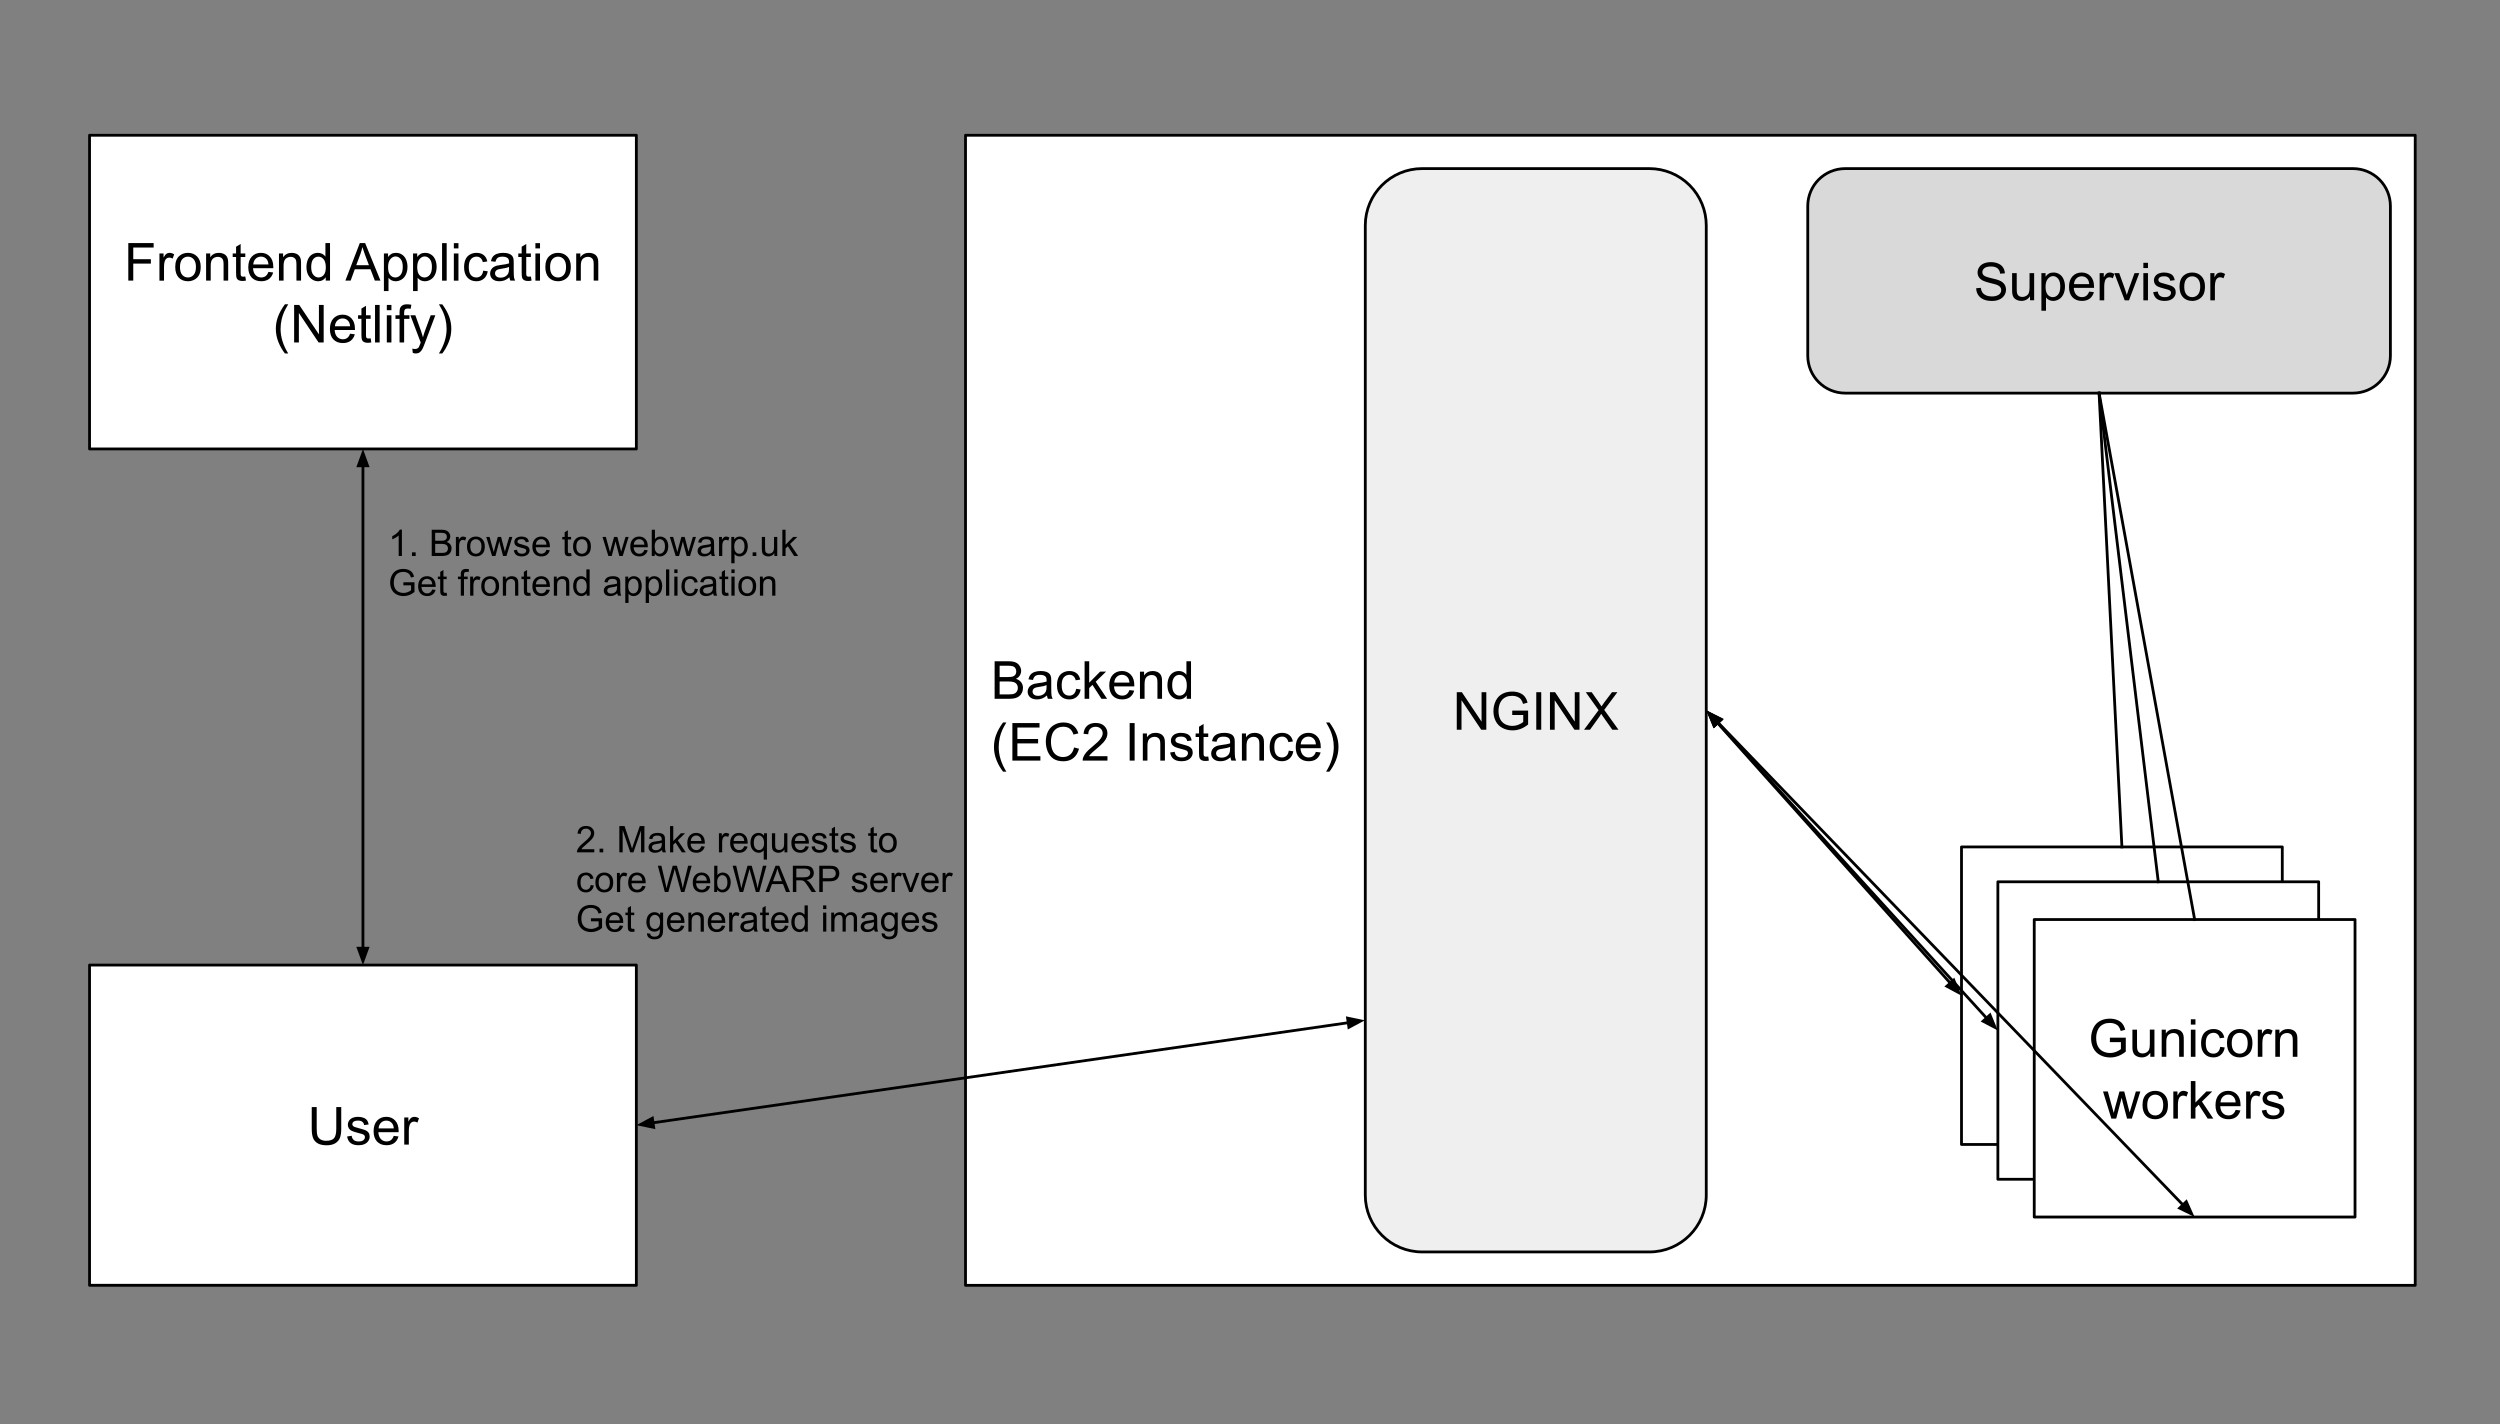 <svg version="1.1" viewBox="0.0 0.0 889.782 506.987" fill="none" stroke="none" stroke-linecap="square" stroke-miterlimit="10" xmlns:xlink="http://www.w3.org/1999/xlink" xmlns="http://www.w3.org/2000/svg"><rect x="0.0" y="0.0" width="889.782" height="506.987" fill="#808080" stroke="none"/><clipPath id="p.0"><path d="m0 0l889.782 0l0 506.987l-889.782 0l0 -506.987z" clip-rule="nonzero"/></clipPath><g clip-path="url(#p.0)"><path fill="#000000" fill-opacity="0.0" d="m0 0l889.782 0l0 506.987l-889.782 0z" fill-rule="evenodd"/><path fill="#ffffff" d="m31.871 48.134l194.614 0l0 111.654l-194.614 0z" fill-rule="evenodd"/><path stroke="#000000" stroke-width="1.0" stroke-linejoin="round" stroke-linecap="butt" d="m31.871 48.134l194.614 0l0 111.654l-194.614 0z" fill-rule="evenodd"/><path fill="#000000" d="m45.664 99.881l0 -13.359l9.016 0l0 1.578l-7.25 0l0 4.141l6.266 0l0 1.578l-6.266 0l0 6.062l-1.766 0zm11.083 0l0 -9.672l1.469 0l0 1.469q0.562 -1.031 1.031 -1.359q0.484 -0.328 1.062 -0.328q0.828 0 1.688 0.531l-0.562 1.516q-0.609 -0.359 -1.203 -0.359q-0.547 0 -0.969 0.328q-0.422 0.328 -0.609 0.891q-0.281 0.875 -0.281 1.922l0 5.062l-1.625 0zm5.619 -4.844q0 -2.688 1.484 -3.969q1.25 -1.078 3.047 -1.078q2.0 0 3.266 1.312q1.266 1.297 1.266 3.609q0 1.859 -0.562 2.938q-0.562 1.062 -1.641 1.656q-1.062 0.594 -2.328 0.594q-2.031 0 -3.281 -1.297q-1.25 -1.312 -1.25 -3.766zm1.688 0q0 1.859 0.797 2.797q0.812 0.922 2.047 0.922q1.219 0 2.031 -0.922q0.812 -0.938 0.812 -2.844q0 -1.797 -0.812 -2.719q-0.812 -0.922 -2.031 -0.922q-1.234 0 -2.047 0.922q-0.797 0.906 -0.797 2.766zm9.298 4.844l0 -9.672l1.469 0l0 1.375q1.062 -1.594 3.078 -1.594q0.875 0 1.609 0.312q0.734 0.312 1.094 0.828q0.375 0.5 0.516 1.203q0.094 0.453 0.094 1.594l0 5.953l-1.641 0l0 -5.891q0 -1.0 -0.203 -1.484q-0.188 -0.5 -0.672 -0.797q-0.484 -0.297 -1.141 -0.297q-1.047 0 -1.812 0.672q-0.75 0.656 -0.75 2.516l0 5.281l-1.641 0zm13.954 -1.469l0.234 1.453q-0.688 0.141 -1.234 0.141q-0.891 0 -1.391 -0.281q-0.484 -0.281 -0.688 -0.734q-0.203 -0.469 -0.203 -1.938l0 -5.578l-1.203 0l0 -1.266l1.203 0l0 -2.391l1.625 -0.984l0 3.375l1.656 0l0 1.266l-1.656 0l0 5.672q0 0.688 0.078 0.891q0.094 0.203 0.281 0.328q0.203 0.109 0.578 0.109q0.266 0 0.719 -0.062zm8.23 -1.641l1.688 0.203q-0.406 1.484 -1.484 2.312q-1.078 0.812 -2.766 0.812q-2.125 0 -3.375 -1.297q-1.234 -1.312 -1.234 -3.672q0 -2.453 1.25 -3.797q1.266 -1.344 3.266 -1.344q1.938 0 3.156 1.328q1.234 1.312 1.234 3.703q0 0.156 0 0.438l-7.219 0q0.094 1.594 0.906 2.453q0.812 0.844 2.016 0.844q0.906 0 1.547 -0.469q0.641 -0.484 1.016 -1.516zm-5.391 -2.656l5.406 0q-0.109 -1.219 -0.625 -1.828q-0.781 -0.953 -2.031 -0.953q-1.125 0 -1.906 0.766q-0.766 0.75 -0.844 2.016zm9.141 5.766l0 -9.672l1.469 0l0 1.375q1.062 -1.594 3.078 -1.594q0.875 0 1.609 0.312q0.734 0.312 1.094 0.828q0.375 0.5 0.516 1.203q0.094 0.453 0.094 1.594l0 5.953l-1.641 0l0 -5.891q0 -1.0 -0.203 -1.484q-0.188 -0.5 -0.672 -0.797q-0.484 -0.297 -1.141 -0.297q-1.047 0 -1.812 0.672q-0.75 0.656 -0.75 2.516l0 5.281l-1.641 0zm16.641 0l0 -1.219q-0.906 1.438 -2.703 1.438q-1.156 0 -2.125 -0.641q-0.969 -0.641 -1.5 -1.781q-0.531 -1.141 -0.531 -2.625q0 -1.453 0.484 -2.625q0.484 -1.188 1.438 -1.812q0.969 -0.625 2.172 -0.625q0.875 0 1.547 0.375q0.688 0.359 1.109 0.953l0 -4.797l1.641 0l0 13.359l-1.531 0zm-5.172 -4.828q0 1.859 0.781 2.781q0.781 0.922 1.844 0.922q1.078 0 1.828 -0.875q0.75 -0.891 0.75 -2.688q0 -1.984 -0.766 -2.906q-0.766 -0.938 -1.891 -0.938q-1.078 0 -1.812 0.891q-0.734 0.891 -0.734 2.812zm12.17 4.828l5.125 -13.359l1.906 0l5.469 13.359l-2.016 0l-1.547 -4.047l-5.594 0l-1.469 4.047l-1.875 0zm3.859 -5.484l4.531 0l-1.406 -3.703q-0.625 -1.688 -0.938 -2.766q-0.266 1.281 -0.719 2.547l-1.469 3.922zm9.85 9.188l0 -13.375l1.484 0l0 1.25q0.531 -0.734 1.188 -1.094q0.672 -0.375 1.625 -0.375q1.234 0 2.172 0.641q0.953 0.625 1.438 1.797q0.484 1.156 0.484 2.547q0 1.484 -0.531 2.672q-0.531 1.188 -1.547 1.828q-1.016 0.625 -2.141 0.625q-0.812 0 -1.469 -0.344q-0.656 -0.344 -1.062 -0.875l0 4.703l-1.641 0zm1.484 -8.484q0 1.859 0.75 2.766q0.766 0.891 1.828 0.891q1.094 0 1.875 -0.922q0.781 -0.938 0.781 -2.875q0 -1.844 -0.766 -2.766q-0.75 -0.922 -1.812 -0.922q-1.047 0 -1.859 0.984q-0.797 0.969 -0.797 2.844zm8.891 8.484l0 -13.375l1.484 0l0 1.25q0.531 -0.734 1.188 -1.094q0.672 -0.375 1.625 -0.375q1.234 0 2.172 0.641q0.953 0.625 1.438 1.797q0.484 1.156 0.484 2.547q0 1.484 -0.531 2.672q-0.531 1.188 -1.547 1.828q-1.016 0.625 -2.141 0.625q-0.812 0 -1.469 -0.344q-0.656 -0.344 -1.062 -0.875l0 4.703l-1.641 0zm1.484 -8.484q0 1.859 0.75 2.766q0.766 0.891 1.828 0.891q1.094 0 1.875 -0.922q0.781 -0.938 0.781 -2.875q0 -1.844 -0.766 -2.766q-0.75 -0.922 -1.812 -0.922q-1.047 0 -1.859 0.984q-0.797 0.969 -0.797 2.844zm8.844 4.781l0 -13.359l1.641 0l0 13.359l-1.641 0zm4.192 -11.469l0 -1.891l1.641 0l0 1.891l-1.641 0zm0 11.469l0 -9.672l1.641 0l0 9.672l-1.641 0zm10.457 -3.547l1.609 0.219q-0.266 1.656 -1.359 2.609q-1.078 0.938 -2.672 0.938q-1.984 0 -3.188 -1.297q-1.203 -1.297 -1.203 -3.719q0 -1.578 0.516 -2.75q0.516 -1.172 1.578 -1.75q1.062 -0.594 2.312 -0.594q1.578 0 2.578 0.797q1.0 0.797 1.281 2.266l-1.594 0.234q-0.234 -0.969 -0.812 -1.453q-0.578 -0.5 -1.391 -0.5q-1.234 0 -2.016 0.891q-0.781 0.891 -0.781 2.812q0 1.953 0.75 2.844q0.75 0.875 1.953 0.875q0.969 0 1.609 -0.594q0.656 -0.594 0.828 -1.828zm9.328 2.359q-0.922 0.766 -1.766 1.094q-0.828 0.312 -1.797 0.312q-1.594 0 -2.453 -0.781q-0.859 -0.781 -0.859 -1.984q0 -0.719 0.328 -1.297q0.328 -0.594 0.844 -0.938q0.531 -0.359 1.188 -0.547q0.469 -0.125 1.453 -0.25q1.984 -0.234 2.922 -0.562q0.016 -0.344 0.016 -0.422q0 -1.0 -0.469 -1.422q-0.625 -0.547 -1.875 -0.547q-1.156 0 -1.703 0.406q-0.547 0.406 -0.812 1.422l-1.609 -0.219q0.219 -1.016 0.719 -1.641q0.5 -0.641 1.453 -0.984q0.953 -0.344 2.188 -0.344q1.25 0 2.016 0.297q0.781 0.281 1.141 0.734q0.375 0.438 0.516 1.109q0.078 0.422 0.078 1.516l0 2.188q0 2.281 0.109 2.891q0.109 0.594 0.406 1.156l-1.703 0q-0.266 -0.516 -0.328 -1.188zm-0.141 -3.672q-0.891 0.375 -2.672 0.625q-1.016 0.141 -1.438 0.328q-0.422 0.188 -0.656 0.531q-0.219 0.344 -0.219 0.781q0 0.656 0.5 1.094q0.5 0.438 1.453 0.438q0.938 0 1.672 -0.406q0.75 -0.422 1.094 -1.141q0.266 -0.562 0.266 -1.641l0 -0.609zm7.782 3.391l0.234 1.453q-0.688 0.141 -1.234 0.141q-0.891 0 -1.391 -0.281q-0.484 -0.281 -0.688 -0.734q-0.203 -0.469 -0.203 -1.938l0 -5.578l-1.203 0l0 -1.266l1.203 0l0 -2.391l1.625 -0.984l0 3.375l1.656 0l0 1.266l-1.656 0l0 5.672q0 0.688 0.078 0.891q0.094 0.203 0.281 0.328q0.203 0.109 0.578 0.109q0.266 0 0.719 -0.062zm1.605 -10.0l0 -1.891l1.641 0l0 1.891l-1.641 0zm0 11.469l0 -9.672l1.641 0l0 9.672l-1.641 0zm3.535 -4.844q0 -2.688 1.484 -3.969q1.25 -1.078 3.047 -1.078q2.0 0 3.266 1.312q1.266 1.297 1.266 3.609q0 1.859 -0.562 2.938q-0.562 1.062 -1.641 1.656q-1.062 0.594 -2.328 0.594q-2.031 0 -3.281 -1.297q-1.25 -1.312 -1.25 -3.766zm1.688 0q0 1.859 0.797 2.797q0.812 0.922 2.047 0.922q1.219 0 2.031 -0.922q0.812 -0.938 0.812 -2.844q0 -1.797 -0.812 -2.719q-0.812 -0.922 -2.031 -0.922q-1.234 0 -2.047 0.922q-0.797 0.906 -0.797 2.766zm9.298 4.844l0 -9.672l1.469 0l0 1.375q1.062 -1.594 3.078 -1.594q0.875 0 1.609 0.312q0.734 0.312 1.094 0.828q0.375 0.5 0.516 1.203q0.094 0.453 0.094 1.594l0 5.953l-1.641 0l0 -5.891q0 -1.0 -0.203 -1.484q-0.188 -0.5 -0.672 -0.797q-0.484 -0.297 -1.141 -0.297q-1.047 0 -1.812 0.672q-0.75 0.656 -0.75 2.516l0 5.281l-1.641 0z" fill-rule="nonzero"/><path fill="#000000" d="m101.409 125.802q-1.359 -1.703 -2.297 -4.0q-0.938 -2.297 -0.938 -4.766q0 -2.156 0.703 -4.141q0.828 -2.312 2.531 -4.594l1.172 0q-1.094 1.891 -1.453 2.703q-0.547 1.25 -0.875 2.625q-0.391 1.703 -0.391 3.422q0 4.375 2.719 8.75l-1.172 0zm3.275 -3.922l0 -13.359l1.812 0l7.016 10.484l0 -10.484l1.688 0l0 13.359l-1.812 0l-7.016 -10.5l0 10.5l-1.688 0zm19.91 -3.109l1.688 0.203q-0.406 1.484 -1.484 2.312q-1.078 0.812 -2.766 0.812q-2.125 0 -3.375 -1.297q-1.234 -1.312 -1.234 -3.672q0 -2.453 1.25 -3.797q1.266 -1.344 3.266 -1.344q1.938 0 3.156 1.328q1.234 1.312 1.234 3.703q0 0.156 0 0.438l-7.219 0q0.094 1.594 0.906 2.453q0.812 0.844 2.016 0.844q0.906 0 1.547 -0.469q0.641 -0.484 1.016 -1.516zm-5.391 -2.656l5.406 0q-0.109 -1.219 -0.625 -1.828q-0.781 -0.953 -2.031 -0.953q-1.125 0 -1.906 0.766q-0.766 0.75 -0.844 2.016zm12.719 4.297l0.234 1.453q-0.688 0.141 -1.234 0.141q-0.891 0 -1.391 -0.281q-0.484 -0.281 -0.688 -0.734q-0.203 -0.469 -0.203 -1.938l0 -5.578l-1.203 0l0 -1.266l1.203 0l0 -2.391l1.625 -0.984l0 3.375l1.656 0l0 1.266l-1.656 0l0 5.672q0 0.688 0.078 0.891q0.094 0.203 0.281 0.328q0.203 0.109 0.578 0.109q0.266 0 0.719 -0.062zm1.558 1.469l0 -13.359l1.641 0l0 13.359l-1.641 0zm4.192 -11.469l0 -1.891l1.641 0l0 1.891l-1.641 0zm0 11.469l0 -9.672l1.641 0l0 9.672l-1.641 0zm4.535 0l0 -8.406l-1.453 0l0 -1.266l1.453 0l0 -1.031q0 -0.969 0.172 -1.453q0.234 -0.641 0.828 -1.031q0.594 -0.391 1.672 -0.391q0.688 0 1.531 0.156l-0.25 1.438q-0.5 -0.094 -0.953 -0.094q-0.75 0 -1.062 0.328q-0.312 0.312 -0.312 1.188l0 0.891l1.891 0l0 1.266l-1.891 0l0 8.406l-1.625 0zm4.715 3.719l-0.188 -1.531q0.547 0.141 0.938 0.141q0.547 0 0.875 -0.188q0.328 -0.172 0.547 -0.5q0.156 -0.25 0.5 -1.219q0.047 -0.141 0.141 -0.406l-3.672 -9.688l1.766 0l2.016 5.594q0.391 1.078 0.703 2.25q0.281 -1.125 0.672 -2.203l2.078 -5.641l1.641 0l-3.688 9.828q-0.594 1.609 -0.922 2.203q-0.438 0.812 -1.0 1.188q-0.562 0.375 -1.344 0.375q-0.484 0 -1.062 -0.203zm10.484 0.203l-1.188 0q2.734 -4.375 2.734 -8.75q0 -1.719 -0.391 -3.391q-0.312 -1.375 -0.875 -2.625q-0.359 -0.828 -1.469 -2.734l1.188 0q1.703 2.281 2.531 4.594q0.688 1.984 0.688 4.141q0 2.469 -0.938 4.766q-0.938 2.297 -2.281 4.0z" fill-rule="nonzero"/><path fill="#000000" fill-opacity="0.0" d="m607.278 252.795l103.78 113.984" fill-rule="evenodd"/><path stroke="#000000" stroke-width="1.0" stroke-linejoin="round" stroke-linecap="butt" d="m607.278 252.795l99.74 109.548" fill-rule="evenodd"/><path fill="#000000" stroke="#000000" stroke-width="1.0" stroke-linecap="butt" d="m705.797 363.455l4.277 2.244l-1.834 -4.468z" fill-rule="evenodd"/><path fill="#000000" fill-opacity="0.0" d="m607.278 252.795l173.827 180.378" fill-rule="evenodd"/><path stroke="#000000" stroke-width="1.0" stroke-linejoin="round" stroke-linecap="butt" d="m607.278 252.795l169.663 176.058" fill-rule="evenodd"/><path fill="#000000" stroke="#000000" stroke-width="1.0" stroke-linecap="butt" d="m775.752 429.999l4.338 2.122l-1.96 -4.414z" fill-rule="evenodd"/><path fill="#ffffff" d="m343.64 48.134l515.968 0l0 409.323l-515.968 0z" fill-rule="evenodd"/><path stroke="#000000" stroke-width="1.0" stroke-linejoin="round" stroke-linecap="butt" d="m343.64 48.134l515.968 0l0 409.323l-515.968 0z" fill-rule="evenodd"/><path fill="#000000" d="m354 248.715l0 -13.359l5.016 0q1.531 0 2.453 0.406q0.922 0.406 1.438 1.25q0.531 0.844 0.531 1.766q0 0.859 -0.469 1.625q-0.453 0.75 -1.391 1.203q1.203 0.359 1.859 1.219q0.656 0.859 0.656 2.016q0 0.938 -0.406 1.75q-0.391 0.797 -0.984 1.234q-0.578 0.438 -1.453 0.672q-0.875 0.219 -2.156 0.219l-5.094 0zm1.781 -7.75l2.875 0q1.188 0 1.688 -0.141q0.672 -0.203 1.016 -0.672q0.344 -0.469 0.344 -1.172q0 -0.656 -0.328 -1.156q-0.312 -0.516 -0.906 -0.703q-0.594 -0.188 -2.031 -0.188l-2.656 0l0 4.031zm0 6.172l3.312 0q0.859 0 1.203 -0.062q0.609 -0.109 1.016 -0.359q0.422 -0.266 0.688 -0.75q0.266 -0.484 0.266 -1.125q0 -0.75 -0.391 -1.297q-0.375 -0.547 -1.062 -0.766q-0.672 -0.234 -1.953 -0.234l-3.078 0l0 4.594zm16.85 0.391q-0.922 0.766 -1.766 1.094q-0.828 0.312 -1.797 0.312q-1.594 0 -2.453 -0.781q-0.859 -0.781 -0.859 -1.984q0 -0.719 0.328 -1.297q0.328 -0.594 0.844 -0.938q0.531 -0.359 1.188 -0.547q0.469 -0.125 1.453 -0.25q1.984 -0.234 2.922 -0.562q0.016 -0.344 0.016 -0.422q0 -1.0 -0.469 -1.422q-0.625 -0.547 -1.875 -0.547q-1.156 0 -1.703 0.406q-0.547 0.406 -0.812 1.422l-1.609 -0.219q0.219 -1.016 0.719 -1.641q0.5 -0.641 1.453 -0.984q0.953 -0.344 2.188 -0.344q1.25 0 2.016 0.297q0.781 0.281 1.141 0.734q0.375 0.438 0.516 1.109q0.078 0.422 0.078 1.516l0 2.188q0 2.281 0.109 2.891q0.109 0.594 0.406 1.156l-1.703 0q-0.266 -0.516 -0.328 -1.188zm-0.141 -3.672q-0.891 0.375 -2.672 0.625q-1.016 0.141 -1.438 0.328q-0.422 0.188 -0.656 0.531q-0.219 0.344 -0.219 0.781q0 0.656 0.5 1.094q0.5 0.438 1.453 0.438q0.938 0 1.672 -0.406q0.75 -0.422 1.094 -1.141q0.266 -0.562 0.266 -1.641l0 -0.609zm10.516 1.312l1.609 0.219q-0.266 1.656 -1.359 2.609q-1.078 0.938 -2.672 0.938q-1.984 0 -3.188 -1.297q-1.203 -1.297 -1.203 -3.719q0 -1.578 0.516 -2.75q0.516 -1.172 1.578 -1.75q1.062 -0.594 2.312 -0.594q1.578 0 2.578 0.797q1.0 0.797 1.281 2.266l-1.594 0.234q-0.234 -0.969 -0.812 -1.453q-0.578 -0.5 -1.391 -0.5q-1.234 0 -2.016 0.891q-0.781 0.891 -0.781 2.812q0 1.953 0.75 2.844q0.75 0.875 1.953 0.875q0.969 0 1.609 -0.594q0.656 -0.594 0.828 -1.828zm3.016 3.547l0 -13.359l1.641 0l0 7.625l3.891 -3.938l2.109 0l-3.688 3.594l4.062 6.078l-2.016 0l-3.203 -4.953l-1.156 1.125l0 3.828l-1.641 0zm15.953 -3.109l1.688 0.203q-0.406 1.484 -1.484 2.312q-1.078 0.812 -2.766 0.812q-2.125 0 -3.375 -1.297q-1.234 -1.312 -1.234 -3.672q0 -2.453 1.25 -3.797q1.266 -1.344 3.266 -1.344q1.938 0 3.156 1.328q1.234 1.312 1.234 3.703q0 0.156 0 0.438l-7.219 0q0.094 1.594 0.906 2.453q0.812 0.844 2.016 0.844q0.906 0 1.547 -0.469q0.641 -0.484 1.016 -1.516zm-5.391 -2.656l5.406 0q-0.109 -1.219 -0.625 -1.828q-0.781 -0.953 -2.031 -0.953q-1.125 0 -1.906 0.766q-0.766 0.75 -0.844 2.016zm9.141 5.766l0 -9.672l1.469 0l0 1.375q1.062 -1.594 3.078 -1.594q0.875 0 1.609 0.312q0.734 0.312 1.094 0.828q0.375 0.5 0.516 1.203q0.094 0.453 0.094 1.594l0 5.953l-1.641 0l0 -5.891q0 -1.0 -0.203 -1.484q-0.188 -0.5 -0.672 -0.797q-0.484 -0.297 -1.141 -0.297q-1.047 0 -1.812 0.672q-0.75 0.656 -0.75 2.516l0 5.281l-1.641 0zm16.641 0l0 -1.219q-0.906 1.438 -2.703 1.438q-1.156 0 -2.125 -0.641q-0.969 -0.641 -1.5 -1.781q-0.531 -1.141 -0.531 -2.625q0 -1.453 0.484 -2.625q0.484 -1.188 1.438 -1.812q0.969 -0.625 2.172 -0.625q0.875 0 1.547 0.375q0.688 0.359 1.109 0.953l0 -4.797l1.641 0l0 13.359l-1.531 0zm-5.172 -4.828q0 1.859 0.781 2.781q0.781 0.922 1.844 0.922q1.078 0 1.828 -0.875q0.75 -0.891 0.75 -2.688q0 -1.984 -0.766 -2.906q-0.766 -0.938 -1.891 -0.938q-1.078 0 -1.812 0.891q-0.734 0.891 -0.734 2.812z" fill-rule="nonzero"/><path fill="#000000" d="m357 274.637q-1.359 -1.703 -2.297 -4.0q-0.938 -2.297 -0.938 -4.766q0 -2.156 0.703 -4.141q0.828 -2.312 2.531 -4.594l1.172 0q-1.094 1.891 -1.453 2.703q-0.547 1.25 -0.875 2.625q-0.391 1.703 -0.391 3.422q0 4.375 2.719 8.75l-1.172 0zm3.322 -3.922l0 -13.359l9.656 0l0 1.578l-7.875 0l0 4.094l7.375 0l0 1.562l-7.375 0l0 4.547l8.188 0l0 1.578l-9.969 0zm21.944 -4.688l1.766 0.453q-0.562 2.172 -2.0 3.328q-1.438 1.141 -3.531 1.141q-2.156 0 -3.516 -0.875q-1.344 -0.891 -2.062 -2.547q-0.703 -1.672 -0.703 -3.594q0 -2.078 0.797 -3.625q0.797 -1.562 2.266 -2.359q1.484 -0.812 3.25 -0.812q2.0 0 3.359 1.016q1.375 1.016 1.906 2.875l-1.734 0.406q-0.469 -1.453 -1.359 -2.109q-0.875 -0.672 -2.203 -0.672q-1.547 0 -2.578 0.734q-1.031 0.734 -1.453 1.984q-0.422 1.234 -0.422 2.562q0 1.703 0.5 2.969q0.5 1.266 1.547 1.906q1.047 0.625 2.266 0.625q1.484 0 2.516 -0.859q1.031 -0.859 1.391 -2.547zm11.895 3.109l0 1.578l-8.828 0q-0.016 -0.594 0.188 -1.141q0.344 -0.906 1.078 -1.781q0.75 -0.875 2.156 -2.016q2.172 -1.781 2.938 -2.828q0.766 -1.047 0.766 -1.969q0 -0.984 -0.703 -1.641q-0.688 -0.672 -1.812 -0.672q-1.188 0 -1.906 0.719q-0.703 0.703 -0.703 1.953l-1.688 -0.172q0.172 -1.891 1.297 -2.875q1.141 -0.984 3.031 -0.984q1.922 0 3.047 1.062q1.125 1.062 1.125 2.641q0 0.797 -0.328 1.578q-0.328 0.781 -1.094 1.641q-0.75 0.844 -2.531 2.344q-1.469 1.234 -1.891 1.688q-0.422 0.438 -0.688 0.875l6.547 0zm7.903 1.578l0 -13.359l1.766 0l0 13.359l-1.766 0zm4.683 0l0 -9.672l1.469 0l0 1.375q1.062 -1.594 3.078 -1.594q0.875 0 1.609 0.312q0.734 0.312 1.094 0.828q0.375 0.5 0.516 1.203q0.094 0.453 0.094 1.594l0 5.953l-1.641 0l0 -5.891q0 -1.0 -0.203 -1.484q-0.188 -0.5 -0.672 -0.797q-0.484 -0.297 -1.141 -0.297q-1.047 0 -1.812 0.672q-0.75 0.656 -0.75 2.516l0 5.281l-1.641 0zm9.719 -2.891l1.625 -0.25q0.125 0.969 0.75 1.5q0.625 0.516 1.75 0.516q1.125 0 1.672 -0.453q0.547 -0.469 0.547 -1.094q0 -0.547 -0.484 -0.875q-0.328 -0.219 -1.672 -0.547q-1.812 -0.469 -2.516 -0.797q-0.688 -0.328 -1.047 -0.906q-0.359 -0.594 -0.359 -1.312q0 -0.641 0.297 -1.188q0.297 -0.562 0.812 -0.922q0.375 -0.281 1.031 -0.469q0.672 -0.203 1.422 -0.203q1.141 0 2.0 0.328q0.859 0.328 1.266 0.891q0.422 0.562 0.578 1.5l-1.609 0.219q-0.109 -0.75 -0.641 -1.172q-0.516 -0.422 -1.469 -0.422q-1.141 0 -1.625 0.375q-0.469 0.375 -0.469 0.875q0 0.312 0.188 0.578q0.203 0.266 0.641 0.438q0.234 0.094 1.438 0.422q1.75 0.453 2.438 0.75q0.688 0.297 1.078 0.859q0.391 0.562 0.391 1.406q0 0.828 -0.484 1.547q-0.469 0.719 -1.375 1.125q-0.906 0.391 -2.047 0.391q-1.875 0 -2.875 -0.781q-0.984 -0.781 -1.25 -2.328zm13.562 1.422l0.234 1.453q-0.688 0.141 -1.234 0.141q-0.891 0 -1.391 -0.281q-0.484 -0.281 -0.688 -0.734q-0.203 -0.469 -0.203 -1.938l0 -5.578l-1.203 0l0 -1.266l1.203 0l0 -2.391l1.625 -0.984l0 3.375l1.656 0l0 1.266l-1.656 0l0 5.672q0 0.688 0.078 0.891q0.094 0.203 0.281 0.328q0.203 0.109 0.578 0.109q0.266 0 0.719 -0.062zm7.918 0.281q-0.922 0.766 -1.766 1.094q-0.828 0.312 -1.797 0.312q-1.594 0 -2.453 -0.781q-0.859 -0.781 -0.859 -1.984q0 -0.719 0.328 -1.297q0.328 -0.594 0.844 -0.938q0.531 -0.359 1.188 -0.547q0.469 -0.125 1.453 -0.25q1.984 -0.234 2.922 -0.562q0.016 -0.344 0.016 -0.422q0 -1.0 -0.469 -1.422q-0.625 -0.547 -1.875 -0.547q-1.156 0 -1.703 0.406q-0.547 0.406 -0.812 1.422l-1.609 -0.219q0.219 -1.016 0.719 -1.641q0.5 -0.641 1.453 -0.984q0.953 -0.344 2.188 -0.344q1.25 0 2.016 0.297q0.781 0.281 1.141 0.734q0.375 0.438 0.516 1.109q0.078 0.422 0.078 1.516l0 2.188q0 2.281 0.109 2.891q0.109 0.594 0.406 1.156l-1.703 0q-0.266 -0.516 -0.328 -1.188zm-0.141 -3.672q-0.891 0.375 -2.672 0.625q-1.016 0.141 -1.438 0.328q-0.422 0.188 -0.656 0.531q-0.219 0.344 -0.219 0.781q0 0.656 0.5 1.094q0.5 0.438 1.453 0.438q0.938 0 1.672 -0.406q0.75 -0.422 1.094 -1.141q0.266 -0.562 0.266 -1.641l0 -0.609zm4.204 4.859l0 -9.672l1.469 0l0 1.375q1.062 -1.594 3.078 -1.594q0.875 0 1.609 0.312q0.734 0.312 1.094 0.828q0.375 0.5 0.516 1.203q0.094 0.453 0.094 1.594l0 5.953l-1.641 0l0 -5.891q0 -1.0 -0.203 -1.484q-0.188 -0.5 -0.672 -0.797q-0.484 -0.297 -1.141 -0.297q-1.047 0 -1.812 0.672q-0.75 0.656 -0.75 2.516l0 5.281l-1.641 0zm16.688 -3.547l1.609 0.219q-0.266 1.656 -1.359 2.609q-1.078 0.938 -2.672 0.938q-1.984 0 -3.188 -1.297q-1.203 -1.297 -1.203 -3.719q0 -1.578 0.516 -2.75q0.516 -1.172 1.578 -1.75q1.062 -0.594 2.312 -0.594q1.578 0 2.578 0.797q1.0 0.797 1.281 2.266l-1.594 0.234q-0.234 -0.969 -0.812 -1.453q-0.578 -0.5 -1.391 -0.5q-1.234 0 -2.016 0.891q-0.781 0.891 -0.781 2.812q0 1.953 0.75 2.844q0.75 0.875 1.953 0.875q0.969 0 1.609 -0.594q0.656 -0.594 0.828 -1.828zm9.641 0.438l1.688 0.203q-0.406 1.484 -1.484 2.312q-1.078 0.812 -2.766 0.812q-2.125 0 -3.375 -1.297q-1.234 -1.312 -1.234 -3.672q0 -2.453 1.25 -3.797q1.266 -1.344 3.266 -1.344q1.938 0 3.156 1.328q1.234 1.312 1.234 3.703q0 0.156 0 0.438l-7.219 0q0.094 1.594 0.906 2.453q0.812 0.844 2.016 0.844q0.906 0 1.547 -0.469q0.641 -0.484 1.016 -1.516zm-5.391 -2.656l5.406 0q-0.109 -1.219 -0.625 -1.828q-0.781 -0.953 -2.031 -0.953q-1.125 0 -1.906 0.766q-0.766 0.75 -0.844 2.016zm10.219 9.688l-1.188 0q2.734 -4.375 2.734 -8.75q0 -1.719 -0.391 -3.391q-0.312 -1.375 -0.875 -2.625q-0.359 -0.828 -1.469 -2.734l1.188 0q1.703 2.281 2.531 4.594q0.688 1.984 0.688 4.141q0 2.469 -0.938 4.766q-0.938 2.297 -2.281 4.0z" fill-rule="nonzero"/><path fill="#efefef" d="m485.924 80.234l0 0c0 -11.171 9.056 -20.226 20.226 -20.226l80.902 0l0 0c5.364 0 10.509 2.131 14.302 5.924c3.793 3.793 5.924 8.938 5.924 14.302l0 345.123c0 11.171 -9.056 20.226 -20.226 20.226l-80.902 0c-11.171 0 -20.226 -9.056 -20.226 -20.226z" fill-rule="evenodd"/><path stroke="#000000" stroke-width="1.0" stroke-linejoin="round" stroke-linecap="butt" d="m485.924 80.234l0 0c0 -11.171 9.056 -20.226 20.226 -20.226l80.902 0l0 0c5.364 0 10.509 2.131 14.302 5.924c3.793 3.793 5.924 8.938 5.924 14.302l0 345.123c0 11.171 -9.056 20.226 -20.226 20.226l-80.902 0c-11.171 0 -20.226 -9.056 -20.226 -20.226z" fill-rule="evenodd"/><path fill="#000000" d="m518.481 259.715l0 -13.359l1.812 0l7.016 10.484l0 -10.484l1.688 0l0 13.359l-1.812 0l-7.016 -10.5l0 10.5l-1.688 0zm19.739 -5.234l0 -1.578l5.656 0l0 4.953q-1.297 1.047 -2.688 1.578q-1.375 0.516 -2.844 0.516q-1.969 0 -3.578 -0.844q-1.609 -0.844 -2.422 -2.438q-0.812 -1.594 -0.812 -3.562q0 -1.953 0.812 -3.641q0.812 -1.688 2.344 -2.5q1.531 -0.828 3.516 -0.828q1.453 0 2.625 0.469q1.172 0.469 1.828 1.312q0.672 0.828 1.016 2.172l-1.594 0.438q-0.297 -1.016 -0.75 -1.594q-0.438 -0.594 -1.266 -0.938q-0.828 -0.344 -1.844 -0.344q-1.203 0 -2.094 0.375q-0.891 0.359 -1.438 0.969q-0.531 0.594 -0.828 1.312q-0.516 1.234 -0.516 2.688q0 1.781 0.609 2.984q0.625 1.203 1.797 1.797q1.172 0.578 2.5 0.578q1.141 0 2.234 -0.438q1.094 -0.453 1.656 -0.953l0 -2.484l-3.922 0zm8.558 5.234l0 -13.359l1.766 0l0 13.359l-1.766 0zm4.871 0l0 -13.359l1.812 0l7.016 10.484l0 -10.484l1.688 0l0 13.359l-1.812 0l-7.016 -10.5l0 10.5l-1.688 0zm12.129 0l5.172 -6.953l-4.562 -6.406l2.109 0l2.422 3.438q0.75 1.062 1.078 1.625q0.438 -0.719 1.047 -1.516l2.688 -3.547l1.922 0l-4.688 6.297l5.062 7.062l-2.188 0l-3.359 -4.766q-0.281 -0.406 -0.594 -0.891q-0.438 0.734 -0.625 1.0l-3.359 4.656l-2.125 0z" fill-rule="nonzero"/><path fill="#ffffff" d="m698.123 301.438l114.173 0l0 105.89l-114.173 0z" fill-rule="evenodd"/><path stroke="#000000" stroke-width="1.0" stroke-linejoin="round" stroke-linecap="butt" d="m698.123 301.438l114.173 0l0 105.89l-114.173 0z" fill-rule="evenodd"/><path fill="#d9d9d9" d="m643.404 73.326l0 0c0 -7.355 5.963 -13.318 13.318 -13.318l180.734 0c3.532 0 6.92 1.403 9.417 3.901c2.498 2.498 3.901 5.885 3.901 9.417l0 53.27c0 7.355 -5.963 13.318 -13.318 13.318l-180.734 0l0 0c-7.355 0 -13.318 -5.963 -13.318 -13.318z" fill-rule="evenodd"/><path stroke="#000000" stroke-width="1.0" stroke-linejoin="round" stroke-linecap="butt" d="m643.404 73.326l0 0c0 -7.355 5.963 -13.318 13.318 -13.318l180.734 0c3.532 0 6.92 1.403 9.417 3.901c2.498 2.498 3.901 5.885 3.901 9.417l0 53.27c0 7.355 -5.963 13.318 -13.318 13.318l-180.734 0l0 0c-7.355 0 -13.318 -5.963 -13.318 -13.318z" fill-rule="evenodd"/><path fill="#000000" d="m703.347 102.584l1.656 -0.141q0.125 1.0 0.547 1.641q0.438 0.641 1.344 1.047q0.922 0.391 2.062 0.391q1.0 0 1.781 -0.297q0.781 -0.297 1.156 -0.812q0.375 -0.531 0.375 -1.156q0 -0.625 -0.375 -1.094q-0.359 -0.469 -1.188 -0.797q-0.547 -0.203 -2.391 -0.641q-1.828 -0.453 -2.562 -0.844q-0.969 -0.5 -1.438 -1.234q-0.469 -0.75 -0.469 -1.672q0 -1.0 0.578 -1.875q0.578 -0.891 1.672 -1.344q1.109 -0.453 2.453 -0.453q1.484 0 2.609 0.484q1.141 0.469 1.75 1.406q0.609 0.922 0.656 2.094l-1.688 0.125q-0.141 -1.266 -0.938 -1.906q-0.781 -0.656 -2.312 -0.656q-1.609 0 -2.344 0.594q-0.734 0.594 -0.734 1.422q0 0.719 0.531 1.172q0.5 0.469 2.656 0.969q2.156 0.484 2.953 0.844q1.172 0.531 1.719 1.359q0.562 0.828 0.562 1.906q0 1.062 -0.609 2.016q-0.609 0.938 -1.75 1.469q-1.141 0.516 -2.578 0.516q-1.812 0 -3.047 -0.531q-1.219 -0.531 -1.922 -1.594q-0.688 -1.062 -0.719 -2.406zm19.162 4.297l0 -1.422q-1.125 1.641 -3.062 1.641q-0.859 0 -1.609 -0.328q-0.734 -0.328 -1.094 -0.828q-0.359 -0.5 -0.5 -1.219q-0.109 -0.469 -0.109 -1.531l0 -5.984l1.641 0l0 5.359q0 1.281 0.109 1.734q0.156 0.641 0.656 1.016q0.5 0.375 1.234 0.375q0.734 0 1.375 -0.375q0.656 -0.391 0.922 -1.031q0.266 -0.656 0.266 -1.891l0 -5.188l1.641 0l0 9.672l-1.469 0zm4.048 3.703l0 -13.375l1.484 0l0 1.25q0.531 -0.734 1.188 -1.094q0.672 -0.375 1.625 -0.375q1.234 0 2.172 0.641q0.953 0.625 1.438 1.797q0.484 1.156 0.484 2.547q0 1.484 -0.531 2.672q-0.531 1.188 -1.547 1.828q-1.016 0.625 -2.141 0.625q-0.812 0 -1.469 -0.344q-0.656 -0.344 -1.062 -0.875l0 4.703l-1.641 0zm1.484 -8.484q0 1.859 0.75 2.766q0.766 0.891 1.828 0.891q1.094 0 1.875 -0.922q0.781 -0.938 0.781 -2.875q0 -1.844 -0.766 -2.766q-0.75 -0.922 -1.812 -0.922q-1.047 0 -1.859 0.984q-0.797 0.969 -0.797 2.844zm15.516 1.672l1.688 0.203q-0.406 1.484 -1.484 2.312q-1.078 0.812 -2.766 0.812q-2.125 0 -3.375 -1.297q-1.234 -1.312 -1.234 -3.672q0 -2.453 1.25 -3.797q1.266 -1.344 3.266 -1.344q1.938 0 3.156 1.328q1.234 1.312 1.234 3.703q0 0.156 0 0.438l-7.219 0q0.094 1.594 0.906 2.453q0.812 0.844 2.016 0.844q0.906 0 1.547 -0.469q0.641 -0.484 1.016 -1.516zm-5.391 -2.656l5.406 0q-0.109 -1.219 -0.625 -1.828q-0.781 -0.953 -2.031 -0.953q-1.125 0 -1.906 0.766q-0.766 0.75 -0.844 2.016zm9.126 5.766l0 -9.672l1.469 0l0 1.469q0.562 -1.031 1.031 -1.359q0.484 -0.328 1.062 -0.328q0.828 0 1.688 0.531l-0.562 1.516q-0.609 -0.359 -1.203 -0.359q-0.547 0 -0.969 0.328q-0.422 0.328 -0.609 0.891q-0.281 0.875 -0.281 1.922l0 5.062l-1.625 0zm8.916 0l-3.688 -9.672l1.734 0l2.078 5.797q0.328 0.938 0.625 1.938q0.203 -0.766 0.609 -1.828l2.141 -5.906l1.688 0l-3.656 9.672l-1.531 0zm6.641 -11.469l0 -1.891l1.641 0l0 1.891l-1.641 0zm0 11.469l0 -9.672l1.641 0l0 9.672l-1.641 0zm3.489 -2.891l1.625 -0.25q0.125 0.969 0.75 1.5q0.625 0.516 1.75 0.516q1.125 0 1.672 -0.453q0.547 -0.469 0.547 -1.094q0 -0.547 -0.484 -0.875q-0.328 -0.219 -1.672 -0.547q-1.812 -0.469 -2.516 -0.797q-0.688 -0.328 -1.047 -0.906q-0.359 -0.594 -0.359 -1.312q0 -0.641 0.297 -1.188q0.297 -0.562 0.812 -0.922q0.375 -0.281 1.031 -0.469q0.672 -0.203 1.422 -0.203q1.141 0 2.0 0.328q0.859 0.328 1.266 0.891q0.422 0.562 0.578 1.5l-1.609 0.219q-0.109 -0.75 -0.641 -1.172q-0.516 -0.422 -1.469 -0.422q-1.141 0 -1.625 0.375q-0.469 0.375 -0.469 0.875q0 0.312 0.188 0.578q0.203 0.266 0.641 0.438q0.234 0.094 1.438 0.422q1.75 0.453 2.438 0.75q0.688 0.297 1.078 0.859q0.391 0.562 0.391 1.406q0 0.828 -0.484 1.547q-0.469 0.719 -1.375 1.125q-0.906 0.391 -2.047 0.391q-1.875 0 -2.875 -0.781q-0.984 -0.781 -1.25 -2.328zm9.375 -1.953q0 -2.688 1.484 -3.969q1.25 -1.078 3.047 -1.078q2.0 0 3.266 1.312q1.266 1.297 1.266 3.609q0 1.859 -0.562 2.938q-0.562 1.062 -1.641 1.656q-1.062 0.594 -2.328 0.594q-2.031 0 -3.281 -1.297q-1.25 -1.312 -1.25 -3.766zm1.688 0q0 1.859 0.797 2.797q0.812 0.922 2.047 0.922q1.219 0 2.031 -0.922q0.812 -0.938 0.812 -2.844q0 -1.797 -0.812 -2.719q-0.812 -0.922 -2.031 -0.922q-1.234 0 -2.047 0.922q-0.797 0.906 -0.797 2.766zm9.282 4.844l0 -9.672l1.469 0l0 1.469q0.562 -1.031 1.031 -1.359q0.484 -0.328 1.062 -0.328q0.828 0 1.688 0.531l-0.562 1.516q-0.609 -0.359 -1.203 -0.359q-0.547 0 -0.969 0.328q-0.422 0.328 -0.609 0.891q-0.281 0.875 -0.281 1.922l0 5.062l-1.625 0z" fill-rule="nonzero"/><path fill="#ffffff" d="m711.068 313.835l114.173 0l0 105.89l-114.173 0z" fill-rule="evenodd"/><path stroke="#000000" stroke-width="1.0" stroke-linejoin="round" stroke-linecap="butt" d="m711.068 313.835l114.173 0l0 105.89l-114.173 0z" fill-rule="evenodd"/><path fill="#ffffff" d="m724.012 327.268l114.173 0l0 105.89l-114.173 0z" fill-rule="evenodd"/><path stroke="#000000" stroke-width="1.0" stroke-linejoin="round" stroke-linecap="butt" d="m724.012 327.268l114.173 0l0 105.89l-114.173 0z" fill-rule="evenodd"/><path fill="#000000" d="m750.937 370.898l0 -1.578l5.656 0l0 4.953q-1.297 1.047 -2.688 1.578q-1.375 0.516 -2.844 0.516q-1.969 0 -3.578 -0.844q-1.609 -0.844 -2.422 -2.438q-0.812 -1.594 -0.812 -3.562q0 -1.953 0.812 -3.641q0.812 -1.688 2.344 -2.5q1.531 -0.828 3.516 -0.828q1.453 0 2.625 0.469q1.172 0.469 1.828 1.312q0.672 0.828 1.016 2.172l-1.594 0.438q-0.297 -1.016 -0.75 -1.594q-0.438 -0.594 -1.266 -0.938q-0.828 -0.344 -1.844 -0.344q-1.203 0 -2.094 0.375q-0.891 0.359 -1.438 0.969q-0.531 0.594 -0.828 1.312q-0.516 1.234 -0.516 2.688q0 1.781 0.609 2.984q0.625 1.203 1.797 1.797q1.172 0.578 2.5 0.578q1.141 0 2.234 -0.438q1.094 -0.453 1.656 -0.953l0 -2.484l-3.922 0zm14.386 5.234l0 -1.422q-1.125 1.641 -3.062 1.641q-0.859 0 -1.609 -0.328q-0.734 -0.328 -1.094 -0.828q-0.359 -0.5 -0.5 -1.219q-0.109 -0.469 -0.109 -1.531l0 -5.984l1.641 0l0 5.359q0 1.281 0.109 1.734q0.156 0.641 0.656 1.016q0.5 0.375 1.234 0.375q0.734 0 1.375 -0.375q0.656 -0.391 0.922 -1.031q0.266 -0.656 0.266 -1.891l0 -5.188l1.641 0l0 9.672l-1.469 0zm4.048 0l0 -9.672l1.469 0l0 1.375q1.062 -1.594 3.078 -1.594q0.875 0 1.609 0.312q0.734 0.312 1.094 0.828q0.375 0.5 0.516 1.203q0.094 0.453 0.094 1.594l0 5.953l-1.641 0l0 -5.891q0 -1.0 -0.203 -1.484q-0.188 -0.5 -0.672 -0.797q-0.484 -0.297 -1.141 -0.297q-1.047 0 -1.812 0.672q-0.75 0.656 -0.75 2.516l0 5.281l-1.641 0zm10.376 -11.469l0 -1.891l1.641 0l0 1.891l-1.641 0zm0 11.469l0 -9.672l1.641 0l0 9.672l-1.641 0zm10.457 -3.547l1.609 0.219q-0.266 1.656 -1.359 2.609q-1.078 0.938 -2.672 0.938q-1.984 0 -3.188 -1.297q-1.203 -1.297 -1.203 -3.719q0 -1.578 0.516 -2.75q0.516 -1.172 1.578 -1.75q1.062 -0.594 2.312 -0.594q1.578 0 2.578 0.797q1.0 0.797 1.281 2.266l-1.594 0.234q-0.234 -0.969 -0.812 -1.453q-0.578 -0.5 -1.391 -0.5q-1.234 0 -2.016 0.891q-0.781 0.891 -0.781 2.812q0 1.953 0.75 2.844q0.75 0.875 1.953 0.875q0.969 0 1.609 -0.594q0.656 -0.594 0.828 -1.828zm2.406 -1.297q0 -2.688 1.484 -3.969q1.25 -1.078 3.047 -1.078q2.0 0 3.266 1.312q1.266 1.297 1.266 3.609q0 1.859 -0.562 2.938q-0.562 1.062 -1.641 1.656q-1.062 0.594 -2.328 0.594q-2.031 0 -3.281 -1.297q-1.25 -1.312 -1.25 -3.766zm1.688 0q0 1.859 0.797 2.797q0.812 0.922 2.047 0.922q1.219 0 2.031 -0.922q0.812 -0.938 0.812 -2.844q0 -1.797 -0.812 -2.719q-0.812 -0.922 -2.031 -0.922q-1.234 0 -2.047 0.922q-0.797 0.906 -0.797 2.766zm9.282 4.844l0 -9.672l1.469 0l0 1.469q0.562 -1.031 1.031 -1.359q0.484 -0.328 1.062 -0.328q0.828 0 1.688 0.531l-0.562 1.516q-0.609 -0.359 -1.203 -0.359q-0.547 0 -0.969 0.328q-0.422 0.328 -0.609 0.891q-0.281 0.875 -0.281 1.922l0 5.062l-1.625 0zm6.228 0l0 -9.672l1.469 0l0 1.375q1.062 -1.594 3.078 -1.594q0.875 0 1.609 0.312q0.734 0.312 1.094 0.828q0.375 0.5 0.516 1.203q0.094 0.453 0.094 1.594l0 5.953l-1.641 0l0 -5.891q0 -1.0 -0.203 -1.484q-0.188 -0.5 -0.672 -0.797q-0.484 -0.297 -1.141 -0.297q-1.047 0 -1.812 0.672q-0.75 0.656 -0.75 2.516l0 5.281l-1.641 0z" fill-rule="nonzero"/><path fill="#000000" d="m751.462 398.133l-2.969 -9.672l1.703 0l1.531 5.578l0.578 2.078q0.047 -0.156 0.5 -2.0l1.547 -5.656l1.688 0l1.438 5.609l0.484 1.844l0.562 -1.859l1.656 -5.594l1.594 0l-3.031 9.672l-1.703 0l-1.531 -5.797l-0.375 -1.641l-1.953 7.438l-1.719 0zm11.082 -4.844q0 -2.688 1.484 -3.969q1.25 -1.078 3.047 -1.078q2.0 0 3.266 1.312q1.266 1.297 1.266 3.609q0 1.859 -0.562 2.938q-0.562 1.062 -1.641 1.656q-1.062 0.594 -2.328 0.594q-2.031 0 -3.281 -1.297q-1.25 -1.312 -1.25 -3.766zm1.688 0q0 1.859 0.797 2.797q0.812 0.922 2.047 0.922q1.219 0 2.031 -0.922q0.812 -0.938 0.812 -2.844q0 -1.797 -0.812 -2.719q-0.812 -0.922 -2.031 -0.922q-1.234 0 -2.047 0.922q-0.797 0.906 -0.797 2.766zm9.282 4.844l0 -9.672l1.469 0l0 1.469q0.562 -1.031 1.031 -1.359q0.484 -0.328 1.062 -0.328q0.828 0 1.688 0.531l-0.562 1.516q-0.609 -0.359 -1.203 -0.359q-0.547 0 -0.969 0.328q-0.422 0.328 -0.609 0.891q-0.281 0.875 -0.281 1.922l0 5.062l-1.625 0zm6.228 0l0 -13.359l1.641 0l0 7.625l3.891 -3.938l2.109 0l-3.688 3.594l4.062 6.078l-2.016 0l-3.203 -4.953l-1.156 1.125l0 3.828l-1.641 0zm15.953 -3.109l1.688 0.203q-0.406 1.484 -1.484 2.312q-1.078 0.812 -2.766 0.812q-2.125 0 -3.375 -1.297q-1.234 -1.312 -1.234 -3.672q0 -2.453 1.25 -3.797q1.266 -1.344 3.266 -1.344q1.938 0 3.156 1.328q1.234 1.312 1.234 3.703q0 0.156 0 0.438l-7.219 0q0.094 1.594 0.906 2.453q0.812 0.844 2.016 0.844q0.906 0 1.547 -0.469q0.641 -0.484 1.016 -1.516zm-5.391 -2.656l5.406 0q-0.109 -1.219 -0.625 -1.828q-0.781 -0.953 -2.031 -0.953q-1.125 0 -1.906 0.766q-0.766 0.75 -0.844 2.016zm9.126 5.766l0 -9.672l1.469 0l0 1.469q0.562 -1.031 1.031 -1.359q0.484 -0.328 1.062 -0.328q0.828 0 1.688 0.531l-0.562 1.516q-0.609 -0.359 -1.203 -0.359q-0.547 0 -0.969 0.328q-0.422 0.328 -0.609 0.891q-0.281 0.875 -0.281 1.922l0 5.062l-1.625 0zm5.572 -2.891l1.625 -0.25q0.125 0.969 0.75 1.5q0.625 0.516 1.75 0.516q1.125 0 1.672 -0.453q0.547 -0.469 0.547 -1.094q0 -0.547 -0.484 -0.875q-0.328 -0.219 -1.672 -0.547q-1.812 -0.469 -2.516 -0.797q-0.688 -0.328 -1.047 -0.906q-0.359 -0.594 -0.359 -1.312q0 -0.641 0.297 -1.188q0.297 -0.562 0.812 -0.922q0.375 -0.281 1.031 -0.469q0.672 -0.203 1.422 -0.203q1.141 0 2.0 0.328q0.859 0.328 1.266 0.891q0.422 0.562 0.578 1.5l-1.609 0.219q-0.109 -0.75 -0.641 -1.172q-0.516 -0.422 -1.469 -0.422q-1.141 0 -1.625 0.375q-0.469 0.375 -0.469 0.875q0 0.312 0.188 0.578q0.203 0.266 0.641 0.438q0.234 0.094 1.438 0.422q1.75 0.453 2.438 0.75q0.688 0.297 1.078 0.859q0.391 0.562 0.391 1.406q0 0.828 -0.484 1.547q-0.469 0.719 -1.375 1.125q-0.906 0.391 -2.047 0.391q-1.875 0 -2.875 -0.781q-0.984 -0.781 -1.25 -2.328z" fill-rule="nonzero"/><path fill="#000000" fill-opacity="0.0" d="m747.089 139.913l34.016 187.37" fill-rule="evenodd"/><path stroke="#000000" stroke-width="1.0" stroke-linejoin="round" stroke-linecap="butt" d="m747.089 139.913l34.016 187.37" fill-rule="evenodd"/><path fill="#000000" fill-opacity="0.0" d="m747.089 139.913l21.071 173.921" fill-rule="evenodd"/><path stroke="#000000" stroke-width="1.0" stroke-linejoin="round" stroke-linecap="butt" d="m747.089 139.913l21.071 173.921" fill-rule="evenodd"/><path fill="#000000" fill-opacity="0.0" d="m711.068 366.78l-103.78 -113.984" fill-rule="evenodd"/><path stroke="#000000" stroke-width="1.0" stroke-linejoin="round" stroke-linecap="butt" d="m707.029 362.343l-95.701 -105.111" fill-rule="evenodd"/><path fill="#000000" stroke="#000000" stroke-width="1.0" stroke-linecap="butt" d="m705.808 363.455l4.276 2.244l-1.834 -4.468z" fill-rule="evenodd"/><path fill="#000000" stroke="#000000" stroke-width="1.0" stroke-linecap="butt" d="m612.549 256.12l-4.277 -2.244l1.834 4.468z" fill-rule="evenodd"/><path fill="#000000" fill-opacity="0.0" d="m781.099 433.157l-173.827 -180.346" fill-rule="evenodd"/><path stroke="#000000" stroke-width="1.0" stroke-linejoin="round" stroke-linecap="butt" d="m776.935 428.837l-165.499 -171.706" fill-rule="evenodd"/><path fill="#000000" stroke="#000000" stroke-width="1.0" stroke-linecap="butt" d="m775.746 429.984l4.339 2.121l-1.96 -4.414z" fill-rule="evenodd"/><path fill="#000000" stroke="#000000" stroke-width="1.0" stroke-linecap="butt" d="m612.625 255.985l-4.339 -2.121l1.96 4.414z" fill-rule="evenodd"/><path fill="#000000" fill-opacity="0.0" d="m129.178 159.787l0 183.685" fill-rule="evenodd"/><path stroke="#000000" stroke-width="1.0" stroke-linejoin="round" stroke-linecap="butt" d="m129.178 165.787l0 171.685" fill-rule="evenodd"/><path fill="#000000" stroke="#000000" stroke-width="1.0" stroke-linecap="butt" d="m130.83 165.787l-1.652 -4.538l-1.652 4.538z" fill-rule="evenodd"/><path fill="#000000" stroke="#000000" stroke-width="1.0" stroke-linecap="butt" d="m127.527 337.472l1.652 4.538l1.652 -4.538z" fill-rule="evenodd"/><path fill="#000000" fill-opacity="0.0" d="m129.178 177.596l170.299 0l0 49.732l-170.299 0z" fill-rule="evenodd"/><path fill="#000000" d="m143.038 197.885l-1.141 0l0 -7.312q-0.422 0.391 -1.094 0.797q-0.672 0.391 -1.203 0.578l0 -1.109q0.969 -0.453 1.688 -1.094q0.719 -0.641 1.016 -1.25l0.734 0l0 9.391zm3.593 0l0 -1.312l1.312 0l0 1.312l-1.312 0zm7.024 0l0 -9.344l3.516 0q1.062 0 1.703 0.281q0.656 0.281 1.016 0.875q0.375 0.578 0.375 1.234q0 0.594 -0.328 1.125q-0.328 0.531 -0.984 0.859q0.859 0.25 1.312 0.844q0.453 0.594 0.453 1.422q0 0.656 -0.281 1.219q-0.266 0.562 -0.688 0.875q-0.406 0.297 -1.016 0.453q-0.609 0.156 -1.516 0.156l-3.562 0zm1.234 -5.422l2.031 0q0.812 0 1.172 -0.109q0.484 -0.141 0.719 -0.469q0.234 -0.328 0.234 -0.812q0 -0.469 -0.219 -0.812q-0.219 -0.359 -0.641 -0.484q-0.406 -0.141 -1.422 -0.141l-1.875 0l0 2.828zm0 4.312l2.328 0q0.609 0 0.844 -0.031q0.438 -0.078 0.719 -0.25q0.281 -0.188 0.469 -0.531q0.188 -0.344 0.188 -0.781q0 -0.531 -0.266 -0.906q-0.266 -0.391 -0.75 -0.547q-0.469 -0.156 -1.359 -0.156l-2.172 0l0 3.203zm7.369 1.109l0 -6.781l1.031 0l0 1.031q0.406 -0.719 0.734 -0.938q0.344 -0.234 0.734 -0.234q0.578 0 1.188 0.359l-0.391 1.078q-0.422 -0.25 -0.844 -0.25q-0.375 0 -0.688 0.234q-0.297 0.219 -0.422 0.609q-0.188 0.625 -0.188 1.344l0 3.547l-1.156 0zm3.944 -3.391q0 -1.875 1.047 -2.781q0.875 -0.75 2.125 -0.75q1.391 0 2.281 0.922q0.891 0.906 0.891 2.516q0 1.312 -0.391 2.062q-0.391 0.75 -1.141 1.172q-0.75 0.406 -1.641 0.406q-1.422 0 -2.297 -0.906q-0.875 -0.922 -0.875 -2.641zm1.172 0q0 1.312 0.562 1.953q0.578 0.641 1.438 0.641q0.859 0 1.422 -0.641q0.562 -0.656 0.562 -1.984q0 -1.266 -0.578 -1.906q-0.562 -0.641 -1.406 -0.641q-0.859 0 -1.438 0.641q-0.562 0.641 -0.562 1.938zm7.765 3.391l-2.078 -6.781l1.188 0l1.078 3.922l0.406 1.453q0.031 -0.109 0.359 -1.406l1.078 -3.969l1.172 0l1.016 3.938l0.344 1.297l0.375 -1.312l1.172 -3.922l1.109 0l-2.109 6.781l-1.203 0l-1.078 -4.062l-0.25 -1.156l-1.375 5.219l-1.203 0zm7.73 -2.016l1.125 -0.188q0.109 0.688 0.531 1.047q0.438 0.359 1.234 0.359q0.781 0 1.156 -0.312q0.391 -0.328 0.391 -0.766q0 -0.391 -0.328 -0.609q-0.25 -0.156 -1.188 -0.391q-1.25 -0.312 -1.75 -0.547q-0.484 -0.234 -0.734 -0.641q-0.25 -0.422 -0.25 -0.906q0 -0.453 0.203 -0.844q0.203 -0.391 0.562 -0.641q0.281 -0.203 0.734 -0.328q0.469 -0.141 1.0 -0.141q0.797 0 1.391 0.234q0.609 0.219 0.891 0.609q0.281 0.391 0.391 1.047l-1.109 0.156q-0.078 -0.516 -0.453 -0.812q-0.359 -0.297 -1.031 -0.297q-0.797 0 -1.141 0.266q-0.328 0.266 -0.328 0.609q0 0.219 0.141 0.406q0.141 0.188 0.438 0.297q0.172 0.062 1.016 0.297q1.219 0.328 1.703 0.531q0.484 0.203 0.75 0.609q0.281 0.391 0.281 0.984q0 0.562 -0.344 1.078q-0.328 0.5 -0.969 0.781q-0.625 0.281 -1.422 0.281q-1.312 0 -2.016 -0.547q-0.688 -0.547 -0.875 -1.625zm11.625 -0.172l1.188 0.156q-0.281 1.031 -1.047 1.609q-0.75 0.578 -1.938 0.578q-1.484 0 -2.359 -0.906q-0.859 -0.922 -0.859 -2.578q0 -1.703 0.875 -2.641q0.875 -0.953 2.281 -0.953q1.359 0 2.219 0.922q0.859 0.922 0.859 2.594q0 0.109 0 0.312l-5.047 0q0.062 1.109 0.625 1.703q0.562 0.594 1.422 0.594q0.625 0 1.062 -0.328q0.453 -0.328 0.719 -1.062zm-3.766 -1.844l3.781 0q-0.078 -0.859 -0.438 -1.281q-0.547 -0.672 -1.422 -0.672q-0.797 0 -1.344 0.531q-0.531 0.531 -0.578 1.422zm12.535 3.0l0.156 1.016q-0.484 0.109 -0.859 0.109q-0.625 0 -0.969 -0.203q-0.344 -0.203 -0.484 -0.516q-0.141 -0.328 -0.141 -1.359l0 -3.891l-0.844 0l0 -0.906l0.844 0l0 -1.672l1.141 -0.688l0 2.359l1.156 0l0 0.906l-1.156 0l0 3.953q0 0.5 0.047 0.641q0.062 0.141 0.203 0.219q0.141 0.078 0.391 0.078q0.203 0 0.516 -0.047zm0.692 -2.359q0 -1.875 1.047 -2.781q0.875 -0.75 2.125 -0.75q1.391 0 2.281 0.922q0.891 0.906 0.891 2.516q0 1.312 -0.391 2.062q-0.391 0.75 -1.141 1.172q-0.75 0.406 -1.641 0.406q-1.422 0 -2.297 -0.906q-0.875 -0.922 -0.875 -2.641zm1.172 0q0 1.312 0.562 1.953q0.578 0.641 1.438 0.641q0.859 0 1.422 -0.641q0.562 -0.656 0.562 -1.984q0 -1.266 -0.578 -1.906q-0.562 -0.641 -1.406 -0.641q-0.859 0 -1.438 0.641q-0.562 0.641 -0.562 1.938zm11.394 3.391l-2.078 -6.781l1.188 0l1.078 3.922l0.406 1.453q0.031 -0.109 0.359 -1.406l1.078 -3.969l1.172 0l1.016 3.938l0.344 1.297l0.375 -1.312l1.172 -3.922l1.109 0l-2.109 6.781l-1.203 0l-1.078 -4.062l-0.25 -1.156l-1.375 5.219l-1.203 0zm12.824 -2.188l1.188 0.156q-0.281 1.031 -1.047 1.609q-0.75 0.578 -1.938 0.578q-1.484 0 -2.359 -0.906q-0.859 -0.922 -0.859 -2.578q0 -1.703 0.875 -2.641q0.875 -0.953 2.281 -0.953q1.359 0 2.219 0.922q0.859 0.922 0.859 2.594q0 0.109 0 0.312l-5.047 0q0.062 1.109 0.625 1.703q0.562 0.594 1.422 0.594q0.625 0 1.062 -0.328q0.453 -0.328 0.719 -1.062zm-3.766 -1.844l3.781 0q-0.078 -0.859 -0.438 -1.281q-0.547 -0.672 -1.422 -0.672q-0.797 0 -1.344 0.531q-0.531 0.531 -0.578 1.422zm7.452 4.031l-1.062 0l0 -9.344l1.141 0l0 3.328q0.734 -0.906 1.859 -0.906q0.625 0 1.172 0.25q0.562 0.25 0.922 0.703q0.375 0.453 0.578 1.109q0.203 0.641 0.203 1.375q0 1.734 -0.875 2.688q-0.859 0.953 -2.062 0.953q-1.188 0 -1.875 -1.0l0 0.844zm-0.016 -3.438q0 1.219 0.328 1.766q0.547 0.875 1.469 0.875q0.75 0 1.297 -0.641q0.562 -0.656 0.562 -1.953q0 -1.328 -0.531 -1.953q-0.531 -0.641 -1.281 -0.641q-0.75 0 -1.297 0.656q-0.547 0.656 -0.547 1.891zm7.468 3.438l-2.078 -6.781l1.188 0l1.078 3.922l0.406 1.453q0.031 -0.109 0.359 -1.406l1.078 -3.969l1.172 0l1.016 3.938l0.344 1.297l0.375 -1.312l1.172 -3.922l1.109 0l-2.109 6.781l-1.203 0l-1.078 -4.062l-0.25 -1.156l-1.375 5.219l-1.203 0zm12.605 -0.828q-0.641 0.531 -1.234 0.766q-0.578 0.219 -1.266 0.219q-1.109 0 -1.719 -0.547q-0.594 -0.547 -0.594 -1.391q0 -0.5 0.219 -0.906q0.234 -0.422 0.594 -0.672q0.375 -0.25 0.844 -0.375q0.328 -0.094 1.016 -0.172q1.391 -0.156 2.047 -0.391q0 -0.234 0 -0.297q0 -0.703 -0.328 -1.0q-0.438 -0.375 -1.297 -0.375q-0.812 0 -1.203 0.281q-0.375 0.281 -0.562 1.0l-1.125 -0.156q0.156 -0.719 0.5 -1.156q0.359 -0.453 1.016 -0.688q0.656 -0.234 1.531 -0.234q0.875 0 1.406 0.203q0.547 0.203 0.797 0.516q0.266 0.297 0.359 0.781q0.062 0.281 0.062 1.047l0 1.531q0 1.609 0.078 2.031q0.078 0.422 0.281 0.812l-1.188 0q-0.188 -0.359 -0.234 -0.828zm-0.094 -2.578q-0.625 0.266 -1.875 0.438q-0.703 0.109 -1.0 0.234q-0.297 0.125 -0.453 0.375q-0.156 0.234 -0.156 0.547q0 0.453 0.344 0.766q0.344 0.297 1.016 0.297q0.656 0 1.172 -0.281q0.531 -0.297 0.766 -0.797q0.188 -0.391 0.188 -1.156l0 -0.422zm2.921 3.406l0 -6.781l1.031 0l0 1.031q0.406 -0.719 0.734 -0.938q0.344 -0.234 0.734 -0.234q0.578 0 1.188 0.359l-0.391 1.078q-0.422 -0.25 -0.844 -0.25q-0.375 0 -0.688 0.234q-0.297 0.219 -0.422 0.609q-0.188 0.625 -0.188 1.344l0 3.547l-1.156 0zm4.366 2.594l0 -9.375l1.047 0l0 0.891q0.375 -0.516 0.828 -0.766q0.469 -0.266 1.141 -0.266q0.859 0 1.516 0.453q0.672 0.438 1.0 1.25q0.344 0.812 0.344 1.781q0 1.047 -0.375 1.875q-0.359 0.828 -1.078 1.281q-0.703 0.438 -1.5 0.438q-0.562 0 -1.031 -0.234q-0.453 -0.25 -0.734 -0.625l0 3.297l-1.156 0zm1.047 -5.938q0 1.297 0.516 1.922q0.531 0.625 1.297 0.625q0.766 0 1.297 -0.641q0.547 -0.641 0.547 -2.0q0 -1.297 -0.531 -1.938q-0.531 -0.656 -1.266 -0.656q-0.734 0 -1.297 0.688q-0.562 0.688 -0.562 2.0zm6.546 3.344l0 -1.312l1.312 0l0 1.312l-1.312 0zm7.739 0l0 -1.0q-0.781 1.156 -2.141 1.156q-0.609 0 -1.125 -0.234q-0.516 -0.234 -0.781 -0.578q-0.25 -0.344 -0.344 -0.844q-0.078 -0.344 -0.078 -1.078l0 -4.203l1.156 0l0 3.766q0 0.891 0.062 1.203q0.109 0.453 0.453 0.719q0.359 0.266 0.875 0.266q0.516 0 0.969 -0.266q0.453 -0.266 0.641 -0.719q0.188 -0.469 0.188 -1.328l0 -3.641l1.156 0l0 6.781l-1.031 0zm2.843 0l0 -9.344l1.141 0l0 5.328l2.719 -2.766l1.484 0l-2.594 2.516l2.859 4.266l-1.422 0l-2.234 -3.469l-0.812 0.781l0 2.688l-1.141 0z" fill-rule="nonzero"/><path fill="#000000" d="m143.569 208.326l0 -1.094l3.953 0l0 3.469q-0.906 0.719 -1.875 1.094q-0.969 0.359 -2.0 0.359q-1.375 0 -2.5 -0.578q-1.125 -0.594 -1.703 -1.703q-0.578 -1.125 -0.578 -2.5q0 -1.375 0.578 -2.547q0.578 -1.188 1.641 -1.766q1.078 -0.578 2.469 -0.578q1.016 0 1.828 0.328q0.828 0.328 1.297 0.922q0.469 0.594 0.703 1.531l-1.109 0.312q-0.219 -0.719 -0.531 -1.125q-0.312 -0.406 -0.891 -0.656q-0.578 -0.25 -1.281 -0.25q-0.859 0 -1.484 0.266q-0.609 0.25 -1.0 0.672q-0.375 0.422 -0.578 0.922q-0.359 0.875 -0.359 1.891q0 1.25 0.422 2.094q0.438 0.844 1.266 1.25q0.828 0.406 1.75 0.406q0.797 0 1.562 -0.312q0.766 -0.312 1.156 -0.656l0 -1.75l-2.734 0zm10.27 1.484l1.188 0.156q-0.281 1.031 -1.047 1.609q-0.75 0.578 -1.938 0.578q-1.484 0 -2.359 -0.906q-0.859 -0.922 -0.859 -2.578q0 -1.703 0.875 -2.641q0.875 -0.953 2.281 -0.953q1.359 0 2.219 0.922q0.859 0.922 0.859 2.594q0 0.109 0 0.312l-5.047 0q0.062 1.109 0.625 1.703q0.562 0.594 1.422 0.594q0.625 0 1.062 -0.328q0.453 -0.328 0.719 -1.062zm-3.766 -1.844l3.781 0q-0.078 -0.859 -0.438 -1.281q-0.547 -0.672 -1.422 -0.672q-0.797 0 -1.344 0.531q-0.531 0.531 -0.578 1.422zm8.905 3.0l0.156 1.016q-0.484 0.109 -0.859 0.109q-0.625 0 -0.969 -0.203q-0.344 -0.203 -0.484 -0.516q-0.141 -0.328 -0.141 -1.359l0 -3.891l-0.844 0l0 -0.906l0.844 0l0 -1.672l1.141 -0.688l0 2.359l1.156 0l0 0.906l-1.156 0l0 3.953q0 0.5 0.047 0.641q0.062 0.141 0.203 0.219q0.141 0.078 0.391 0.078q0.203 0 0.516 -0.047zm5.024 1.031l0 -5.875l-1.016 0l0 -0.906l1.016 0l0 -0.719q0 -0.672 0.109 -1.016q0.172 -0.438 0.594 -0.719q0.422 -0.281 1.172 -0.281q0.484 0 1.062 0.125l-0.172 1.0q-0.359 -0.062 -0.672 -0.062q-0.531 0 -0.75 0.219q-0.203 0.219 -0.203 0.828l0 0.625l1.312 0l0 0.906l-1.312 0l0 5.875l-1.141 0zm3.332 0l0 -6.781l1.031 0l0 1.031q0.406 -0.719 0.734 -0.938q0.344 -0.234 0.734 -0.234q0.578 0 1.188 0.359l-0.391 1.078q-0.422 -0.25 -0.844 -0.25q-0.375 0 -0.688 0.234q-0.297 0.219 -0.422 0.609q-0.188 0.625 -0.188 1.344l0 3.547l-1.156 0zm3.944 -3.391q0 -1.875 1.047 -2.781q0.875 -0.75 2.125 -0.75q1.391 0 2.281 0.922q0.891 0.906 0.891 2.516q0 1.312 -0.391 2.062q-0.391 0.75 -1.141 1.172q-0.75 0.406 -1.641 0.406q-1.422 0 -2.297 -0.906q-0.875 -0.922 -0.875 -2.641zm1.172 0q0 1.312 0.562 1.953q0.578 0.641 1.438 0.641q0.859 0 1.422 -0.641q0.562 -0.656 0.562 -1.984q0 -1.266 -0.578 -1.906q-0.562 -0.641 -1.406 -0.641q-0.859 0 -1.438 0.641q-0.562 0.641 -0.562 1.938zm6.515 3.391l0 -6.781l1.031 0l0 0.969q0.75 -1.109 2.156 -1.109q0.609 0 1.125 0.219q0.516 0.219 0.766 0.578q0.266 0.359 0.359 0.844q0.062 0.312 0.062 1.109l0 4.172l-1.141 0l0 -4.125q0 -0.703 -0.141 -1.047q-0.125 -0.344 -0.469 -0.547q-0.344 -0.219 -0.797 -0.219q-0.734 0 -1.266 0.469q-0.531 0.469 -0.531 1.766l0 3.703l-1.156 0zm9.78 -1.031l0.156 1.016q-0.484 0.109 -0.859 0.109q-0.625 0 -0.969 -0.203q-0.344 -0.203 -0.484 -0.516q-0.141 -0.328 -0.141 -1.359l0 -3.891l-0.844 0l0 -0.906l0.844 0l0 -1.672l1.141 -0.688l0 2.359l1.156 0l0 0.906l-1.156 0l0 3.953q0 0.5 0.047 0.641q0.062 0.141 0.203 0.219q0.141 0.078 0.391 0.078q0.203 0 0.516 -0.047zm5.754 -1.156l1.188 0.156q-0.281 1.031 -1.047 1.609q-0.75 0.578 -1.938 0.578q-1.484 0 -2.359 -0.906q-0.859 -0.922 -0.859 -2.578q0 -1.703 0.875 -2.641q0.875 -0.953 2.281 -0.953q1.359 0 2.219 0.922q0.859 0.922 0.859 2.594q0 0.109 0 0.312l-5.047 0q0.062 1.109 0.625 1.703q0.562 0.594 1.422 0.594q0.625 0 1.062 -0.328q0.453 -0.328 0.719 -1.062zm-3.766 -1.844l3.781 0q-0.078 -0.859 -0.438 -1.281q-0.547 -0.672 -1.422 -0.672q-0.797 0 -1.344 0.531q-0.531 0.531 -0.578 1.422zm6.39 4.031l0 -6.781l1.031 0l0 0.969q0.75 -1.109 2.156 -1.109q0.609 0 1.125 0.219q0.516 0.219 0.766 0.578q0.266 0.359 0.359 0.844q0.062 0.312 0.062 1.109l0 4.172l-1.141 0l0 -4.125q0 -0.703 -0.141 -1.047q-0.125 -0.344 -0.469 -0.547q-0.344 -0.219 -0.797 -0.219q-0.734 0 -1.266 0.469q-0.531 0.469 -0.531 1.766l0 3.703l-1.156 0zm11.655 0l0 -0.859q-0.641 1.016 -1.891 1.016q-0.812 0 -1.5 -0.438q-0.672 -0.453 -1.047 -1.25q-0.359 -0.812 -0.359 -1.844q0 -1.016 0.328 -1.844q0.344 -0.828 1.016 -1.266q0.672 -0.438 1.516 -0.438q0.609 0 1.078 0.266q0.484 0.25 0.781 0.656l0 -3.344l1.156 0l0 9.344l-1.078 0zm-3.625 -3.375q0 1.297 0.547 1.938q0.547 0.641 1.297 0.641q0.75 0 1.281 -0.609q0.531 -0.609 0.531 -1.875q0 -1.391 -0.547 -2.031q-0.531 -0.656 -1.312 -0.656q-0.766 0 -1.281 0.625q-0.516 0.625 -0.516 1.969zm14.55 2.547q-0.641 0.531 -1.234 0.766q-0.578 0.219 -1.266 0.219q-1.109 0 -1.719 -0.547q-0.594 -0.547 -0.594 -1.391q0 -0.5 0.219 -0.906q0.234 -0.422 0.594 -0.672q0.375 -0.25 0.844 -0.375q0.328 -0.094 1.016 -0.172q1.391 -0.156 2.047 -0.391q0 -0.234 0 -0.297q0 -0.703 -0.328 -1.0q-0.438 -0.375 -1.297 -0.375q-0.812 0 -1.203 0.281q-0.375 0.281 -0.562 1.0l-1.125 -0.156q0.156 -0.719 0.5 -1.156q0.359 -0.453 1.016 -0.688q0.656 -0.234 1.531 -0.234q0.875 0 1.406 0.203q0.547 0.203 0.797 0.516q0.266 0.297 0.359 0.781q0.062 0.281 0.062 1.047l0 1.531q0 1.609 0.078 2.031q0.078 0.422 0.281 0.812l-1.188 0q-0.188 -0.359 -0.234 -0.828zm-0.094 -2.578q-0.625 0.266 -1.875 0.438q-0.703 0.109 -1.0 0.234q-0.297 0.125 -0.453 0.375q-0.156 0.234 -0.156 0.547q0 0.453 0.344 0.766q0.344 0.297 1.016 0.297q0.656 0 1.172 -0.281q0.531 -0.297 0.766 -0.797q0.188 -0.391 0.188 -1.156l0 -0.422zm2.937 6.0l0 -9.375l1.047 0l0 0.891q0.375 -0.516 0.828 -0.766q0.469 -0.266 1.141 -0.266q0.859 0 1.516 0.453q0.672 0.438 1.0 1.25q0.344 0.812 0.344 1.781q0 1.047 -0.375 1.875q-0.359 0.828 -1.078 1.281q-0.703 0.438 -1.5 0.438q-0.562 0 -1.031 -0.234q-0.453 -0.25 -0.734 -0.625l0 3.297l-1.156 0zm1.047 -5.938q0 1.297 0.516 1.922q0.531 0.625 1.297 0.625q0.766 0 1.297 -0.641q0.547 -0.641 0.547 -2.0q0 -1.297 -0.531 -1.938q-0.531 -0.656 -1.266 -0.656q-0.734 0 -1.297 0.688q-0.562 0.688 -0.562 2.0zm6.218 5.938l0 -9.375l1.047 0l0 0.891q0.375 -0.516 0.828 -0.766q0.469 -0.266 1.141 -0.266q0.859 0 1.516 0.453q0.672 0.438 1.0 1.25q0.344 0.812 0.344 1.781q0 1.047 -0.375 1.875q-0.359 0.828 -1.078 1.281q-0.703 0.438 -1.5 0.438q-0.562 0 -1.031 -0.234q-0.453 -0.25 -0.734 -0.625l0 3.297l-1.156 0zm1.047 -5.938q0 1.297 0.516 1.922q0.531 0.625 1.297 0.625q0.766 0 1.297 -0.641q0.547 -0.641 0.547 -2.0q0 -1.297 -0.531 -1.938q-0.531 -0.656 -1.266 -0.656q-0.734 0 -1.297 0.688q-0.562 0.688 -0.562 2.0zm6.187 3.344l0 -9.344l1.156 0l0 9.344l-1.156 0zm2.949 -8.031l0 -1.312l1.141 0l0 1.312l-1.141 0zm0 8.031l0 -6.781l1.141 0l0 6.781l-1.141 0zm7.308 -2.484l1.125 0.156q-0.188 1.156 -0.953 1.828q-0.75 0.656 -1.859 0.656q-1.391 0 -2.234 -0.906q-0.844 -0.922 -0.844 -2.609q0 -1.094 0.359 -1.922q0.359 -0.828 1.094 -1.234q0.75 -0.406 1.625 -0.406q1.109 0 1.812 0.562q0.703 0.547 0.891 1.578l-1.109 0.172q-0.156 -0.688 -0.562 -1.031q-0.406 -0.344 -0.984 -0.344q-0.859 0 -1.406 0.625q-0.547 0.625 -0.547 1.969q0 1.359 0.516 1.984q0.531 0.609 1.375 0.609q0.672 0 1.125 -0.406q0.453 -0.422 0.578 -1.281zm6.531 1.656q-0.641 0.531 -1.234 0.766q-0.578 0.219 -1.266 0.219q-1.109 0 -1.719 -0.547q-0.594 -0.547 -0.594 -1.391q0 -0.5 0.219 -0.906q0.234 -0.422 0.594 -0.672q0.375 -0.25 0.844 -0.375q0.328 -0.094 1.016 -0.172q1.391 -0.156 2.047 -0.391q0 -0.234 0 -0.297q0 -0.703 -0.328 -1.0q-0.438 -0.375 -1.297 -0.375q-0.812 0 -1.203 0.281q-0.375 0.281 -0.562 1.0l-1.125 -0.156q0.156 -0.719 0.5 -1.156q0.359 -0.453 1.016 -0.688q0.656 -0.234 1.531 -0.234q0.875 0 1.406 0.203q0.547 0.203 0.797 0.516q0.266 0.297 0.359 0.781q0.062 0.281 0.062 1.047l0 1.531q0 1.609 0.078 2.031q0.078 0.422 0.281 0.812l-1.188 0q-0.188 -0.359 -0.234 -0.828zm-0.094 -2.578q-0.625 0.266 -1.875 0.438q-0.703 0.109 -1.0 0.234q-0.297 0.125 -0.453 0.375q-0.156 0.234 -0.156 0.547q0 0.453 0.344 0.766q0.344 0.297 1.016 0.297q0.656 0 1.172 -0.281q0.531 -0.297 0.766 -0.797q0.188 -0.391 0.188 -1.156l0 -0.422zm5.452 2.375l0.156 1.016q-0.484 0.109 -0.859 0.109q-0.625 0 -0.969 -0.203q-0.344 -0.203 -0.484 -0.516q-0.141 -0.328 -0.141 -1.359l0 -3.891l-0.844 0l0 -0.906l0.844 0l0 -1.672l1.141 -0.688l0 2.359l1.156 0l0 0.906l-1.156 0l0 3.953q0 0.5 0.047 0.641q0.062 0.141 0.203 0.219q0.141 0.078 0.391 0.078q0.203 0 0.516 -0.047zm1.129 -7.0l0 -1.312l1.141 0l0 1.312l-1.141 0zm0 8.031l0 -6.781l1.141 0l0 6.781l-1.141 0zm2.465 -3.391q0 -1.875 1.047 -2.781q0.875 -0.75 2.125 -0.75q1.391 0 2.281 0.922q0.891 0.906 0.891 2.516q0 1.312 -0.391 2.062q-0.391 0.75 -1.141 1.172q-0.75 0.406 -1.641 0.406q-1.422 0 -2.297 -0.906q-0.875 -0.922 -0.875 -2.641zm1.172 0q0 1.312 0.562 1.953q0.578 0.641 1.438 0.641q0.859 0 1.422 -0.641q0.562 -0.656 0.562 -1.984q0 -1.266 -0.578 -1.906q-0.562 -0.641 -1.406 -0.641q-0.859 0 -1.438 0.641q-0.562 0.641 -0.562 1.938zm6.515 3.391l0 -6.781l1.031 0l0 0.969q0.75 -1.109 2.156 -1.109q0.609 0 1.125 0.219q0.516 0.219 0.766 0.578q0.266 0.359 0.359 0.844q0.062 0.312 0.062 1.109l0 4.172l-1.141 0l0 -4.125q0 -0.703 -0.141 -1.047q-0.125 -0.344 -0.469 -0.547q-0.344 -0.219 -0.797 -0.219q-0.734 0 -1.266 0.469q-0.531 0.469 -0.531 1.766l0 3.703l-1.156 0z" fill-rule="nonzero"/><path fill="#000000" fill-opacity="0.0" d="m226.486 400.465l259.307 -37.323" fill-rule="evenodd"/><path stroke="#000000" stroke-width="1.0" stroke-linejoin="round" stroke-linecap="butt" d="m232.424 399.61l247.429 -35.613" fill-rule="evenodd"/><path fill="#000000" stroke="#000000" stroke-width="1.0" stroke-linecap="butt" d="m232.189 397.975l-4.257 2.281l4.727 0.988z" fill-rule="evenodd"/><path fill="#000000" stroke="#000000" stroke-width="1.0" stroke-linecap="butt" d="m480.089 365.631l4.257 -2.281l-4.727 -0.988z" fill-rule="evenodd"/><path fill="#000000" fill-opacity="0.0" d="m195.937 283.068l160.346 0l0 66.016l-160.346 0z" fill-rule="evenodd"/><path fill="#000000" d="m211.515 302.249l0 1.109l-6.188 0q-0.016 -0.422 0.141 -0.797q0.234 -0.625 0.75 -1.234q0.531 -0.625 1.5 -1.422q1.531 -1.25 2.062 -1.984q0.547 -0.734 0.547 -1.375q0 -0.688 -0.5 -1.156q-0.484 -0.469 -1.266 -0.469q-0.828 0 -1.328 0.5q-0.5 0.5 -0.5 1.375l-1.188 -0.125q0.125 -1.312 0.906 -2.0q0.797 -0.703 2.125 -0.703q1.359 0 2.141 0.75q0.781 0.75 0.781 1.844q0 0.562 -0.234 1.109q-0.219 0.547 -0.766 1.141q-0.531 0.594 -1.766 1.641q-1.031 0.875 -1.328 1.188q-0.281 0.297 -0.484 0.609l4.594 0zm1.874 1.109l0 -1.312l1.312 0l0 1.312l-1.312 0zm7.04 0l0 -9.344l1.859 0l2.219 6.609q0.297 0.922 0.438 1.391q0.172 -0.516 0.5 -1.5l2.25 -6.5l1.656 0l0 9.344l-1.188 0l0 -7.828l-2.719 7.828l-1.125 0l-2.703 -7.953l0 7.953l-1.188 0zm15.194 -0.828q-0.641 0.531 -1.234 0.766q-0.578 0.219 -1.266 0.219q-1.109 0 -1.719 -0.547q-0.594 -0.547 -0.594 -1.391q0 -0.5 0.219 -0.906q0.234 -0.422 0.594 -0.672q0.375 -0.25 0.844 -0.375q0.328 -0.094 1.016 -0.172q1.391 -0.156 2.047 -0.391q0 -0.234 0 -0.297q0 -0.703 -0.328 -1.0q-0.438 -0.375 -1.297 -0.375q-0.812 0 -1.203 0.281q-0.375 0.281 -0.562 1.0l-1.125 -0.156q0.156 -0.719 0.5 -1.156q0.359 -0.453 1.016 -0.688q0.656 -0.234 1.531 -0.234q0.875 0 1.406 0.203q0.547 0.203 0.797 0.516q0.266 0.297 0.359 0.781q0.062 0.281 0.062 1.047l0 1.531q0 1.609 0.078 2.031q0.078 0.422 0.281 0.812l-1.188 0q-0.188 -0.359 -0.234 -0.828zm-0.094 -2.578q-0.625 0.266 -1.875 0.438q-0.703 0.109 -1.0 0.234q-0.297 0.125 -0.453 0.375q-0.156 0.234 -0.156 0.547q0 0.453 0.344 0.766q0.344 0.297 1.016 0.297q0.656 0 1.172 -0.281q0.531 -0.297 0.766 -0.797q0.188 -0.391 0.188 -1.156l0 -0.422zm2.952 3.406l0 -9.344l1.141 0l0 5.328l2.719 -2.766l1.484 0l-2.594 2.516l2.859 4.266l-1.422 0l-2.234 -3.469l-0.812 0.781l0 2.688l-1.141 0zm11.156 -2.188l1.188 0.156q-0.281 1.031 -1.047 1.609q-0.75 0.578 -1.938 0.578q-1.484 0 -2.359 -0.906q-0.859 -0.922 -0.859 -2.578q0 -1.703 0.875 -2.641q0.875 -0.953 2.281 -0.953q1.359 0 2.219 0.922q0.859 0.922 0.859 2.594q0 0.109 0 0.312l-5.047 0q0.062 1.109 0.625 1.703q0.562 0.594 1.422 0.594q0.625 0 1.062 -0.328q0.453 -0.328 0.719 -1.062zm-3.766 -1.844l3.781 0q-0.078 -0.859 -0.438 -1.281q-0.547 -0.672 -1.422 -0.672q-0.797 0 -1.344 0.531q-0.531 0.531 -0.578 1.422zm10.003 4.031l0 -6.781l1.031 0l0 1.031q0.406 -0.719 0.734 -0.938q0.344 -0.234 0.734 -0.234q0.578 0 1.188 0.359l-0.391 1.078q-0.422 -0.25 -0.844 -0.25q-0.375 0 -0.688 0.234q-0.297 0.219 -0.422 0.609q-0.188 0.625 -0.188 1.344l0 3.547l-1.156 0zm9.006 -2.188l1.188 0.156q-0.281 1.031 -1.047 1.609q-0.75 0.578 -1.938 0.578q-1.484 0 -2.359 -0.906q-0.859 -0.922 -0.859 -2.578q0 -1.703 0.875 -2.641q0.875 -0.953 2.281 -0.953q1.359 0 2.219 0.922q0.859 0.922 0.859 2.594q0 0.109 0 0.312l-5.047 0q0.062 1.109 0.625 1.703q0.562 0.594 1.422 0.594q0.625 0 1.062 -0.328q0.453 -0.328 0.719 -1.062zm-3.766 -1.844l3.781 0q-0.078 -0.859 -0.438 -1.281q-0.547 -0.672 -1.422 -0.672q-0.797 0 -1.344 0.531q-0.531 0.531 -0.578 1.422zm10.702 6.625l0 -3.312q-0.266 0.375 -0.75 0.625q-0.469 0.25 -1.016 0.25q-1.203 0 -2.078 -0.953q-0.875 -0.969 -0.875 -2.656q0 -1.016 0.359 -1.828q0.359 -0.812 1.031 -1.219q0.672 -0.422 1.469 -0.422q1.266 0 1.984 1.047l0 -0.906l1.031 0l0 9.375l-1.156 0zm-3.531 -6.0q0 1.312 0.547 1.969q0.547 0.641 1.312 0.641q0.734 0 1.266 -0.609q0.531 -0.625 0.531 -1.891q0 -1.359 -0.562 -2.031q-0.562 -0.688 -1.312 -0.688q-0.75 0 -1.266 0.641q-0.516 0.625 -0.516 1.969zm10.921 3.406l0 -1.0q-0.781 1.156 -2.141 1.156q-0.609 0 -1.125 -0.234q-0.516 -0.234 -0.781 -0.578q-0.25 -0.344 -0.344 -0.844q-0.078 -0.344 -0.078 -1.078l0 -4.203l1.156 0l0 3.766q0 0.891 0.062 1.203q0.109 0.453 0.453 0.719q0.359 0.266 0.875 0.266q0.516 0 0.969 -0.266q0.453 -0.266 0.641 -0.719q0.188 -0.469 0.188 -1.328l0 -3.641l1.156 0l0 6.781l-1.031 0zm7.468 -2.188l1.188 0.156q-0.281 1.031 -1.047 1.609q-0.75 0.578 -1.938 0.578q-1.484 0 -2.359 -0.906q-0.859 -0.922 -0.859 -2.578q0 -1.703 0.875 -2.641q0.875 -0.953 2.281 -0.953q1.359 0 2.219 0.922q0.859 0.922 0.859 2.594q0 0.109 0 0.312l-5.047 0q0.062 1.109 0.625 1.703q0.562 0.594 1.422 0.594q0.625 0 1.062 -0.328q0.453 -0.328 0.719 -1.062zm-3.766 -1.844l3.781 0q-0.078 -0.859 -0.438 -1.281q-0.547 -0.672 -1.422 -0.672q-0.797 0 -1.344 0.531q-0.531 0.531 -0.578 1.422zm5.937 2.016l1.125 -0.188q0.109 0.688 0.531 1.047q0.438 0.359 1.234 0.359q0.781 0 1.156 -0.312q0.391 -0.328 0.391 -0.766q0 -0.391 -0.328 -0.609q-0.25 -0.156 -1.188 -0.391q-1.25 -0.312 -1.75 -0.547q-0.484 -0.234 -0.734 -0.641q-0.25 -0.422 -0.25 -0.906q0 -0.453 0.203 -0.844q0.203 -0.391 0.562 -0.641q0.281 -0.203 0.734 -0.328q0.469 -0.141 1.0 -0.141q0.797 0 1.391 0.234q0.609 0.219 0.891 0.609q0.281 0.391 0.391 1.047l-1.109 0.156q-0.078 -0.516 -0.453 -0.812q-0.359 -0.297 -1.031 -0.297q-0.797 0 -1.141 0.266q-0.328 0.266 -0.328 0.609q0 0.219 0.141 0.406q0.141 0.188 0.438 0.297q0.172 0.062 1.016 0.297q1.219 0.328 1.703 0.531q0.484 0.203 0.75 0.609q0.281 0.391 0.281 0.984q0 0.562 -0.344 1.078q-0.328 0.5 -0.969 0.781q-0.625 0.281 -1.422 0.281q-1.312 0 -2.016 -0.547q-0.688 -0.547 -0.875 -1.625zm9.5 0.984l0.156 1.016q-0.484 0.109 -0.859 0.109q-0.625 0 -0.969 -0.203q-0.344 -0.203 -0.484 -0.516q-0.141 -0.328 -0.141 -1.359l0 -3.891l-0.844 0l0 -0.906l0.844 0l0 -1.672l1.141 -0.688l0 2.359l1.156 0l0 0.906l-1.156 0l0 3.953q0 0.5 0.047 0.641q0.062 0.141 0.203 0.219q0.141 0.078 0.391 0.078q0.203 0 0.516 -0.047zm0.66 -0.984l1.125 -0.188q0.109 0.688 0.531 1.047q0.438 0.359 1.234 0.359q0.781 0 1.156 -0.312q0.391 -0.328 0.391 -0.766q0 -0.391 -0.328 -0.609q-0.25 -0.156 -1.188 -0.391q-1.25 -0.312 -1.75 -0.547q-0.484 -0.234 -0.734 -0.641q-0.25 -0.422 -0.25 -0.906q0 -0.453 0.203 -0.844q0.203 -0.391 0.562 -0.641q0.281 -0.203 0.734 -0.328q0.469 -0.141 1.0 -0.141q0.797 0 1.391 0.234q0.609 0.219 0.891 0.609q0.281 0.391 0.391 1.047l-1.109 0.156q-0.078 -0.516 -0.453 -0.812q-0.359 -0.297 -1.031 -0.297q-0.797 0 -1.141 0.266q-0.328 0.266 -0.328 0.609q0 0.219 0.141 0.406q0.141 0.188 0.438 0.297q0.172 0.062 1.016 0.297q1.219 0.328 1.703 0.531q0.484 0.203 0.75 0.609q0.281 0.391 0.281 0.984q0 0.562 -0.344 1.078q-0.328 0.5 -0.969 0.781q-0.625 0.281 -1.422 0.281q-1.312 0 -2.016 -0.547q-0.688 -0.547 -0.875 -1.625zm13.129 0.984l0.156 1.016q-0.484 0.109 -0.859 0.109q-0.625 0 -0.969 -0.203q-0.344 -0.203 -0.484 -0.516q-0.141 -0.328 -0.141 -1.359l0 -3.891l-0.844 0l0 -0.906l0.844 0l0 -1.672l1.141 -0.688l0 2.359l1.156 0l0 0.906l-1.156 0l0 3.953q0 0.5 0.047 0.641q0.062 0.141 0.203 0.219q0.141 0.078 0.391 0.078q0.203 0 0.516 -0.047zm0.692 -2.359q0 -1.875 1.047 -2.781q0.875 -0.75 2.125 -0.75q1.391 0 2.281 0.922q0.891 0.906 0.891 2.516q0 1.312 -0.391 2.062q-0.391 0.75 -1.141 1.172q-0.75 0.406 -1.641 0.406q-1.422 0 -2.297 -0.906q-0.875 -0.922 -0.875 -2.641zm1.172 0q0 1.312 0.562 1.953q0.578 0.641 1.438 0.641q0.859 0 1.422 -0.641q0.562 -0.656 0.562 -1.984q0 -1.266 -0.578 -1.906q-0.562 -0.641 -1.406 -0.641q-0.859 0 -1.438 0.641q-0.562 0.641 -0.562 1.938z" fill-rule="nonzero"/><path fill="#000000" d="m210.218 314.986l1.125 0.156q-0.188 1.156 -0.953 1.828q-0.75 0.656 -1.859 0.656q-1.391 0 -2.234 -0.906q-0.844 -0.922 -0.844 -2.609q0 -1.094 0.359 -1.922q0.359 -0.828 1.094 -1.234q0.75 -0.406 1.625 -0.406q1.109 0 1.812 0.562q0.703 0.547 0.891 1.578l-1.109 0.172q-0.156 -0.688 -0.562 -1.031q-0.406 -0.344 -0.984 -0.344q-0.859 0 -1.406 0.625q-0.547 0.625 -0.547 1.969q0 1.359 0.516 1.984q0.531 0.609 1.375 0.609q0.672 0 1.125 -0.406q0.453 -0.422 0.578 -1.281zm1.688 -0.906q0 -1.875 1.047 -2.781q0.875 -0.75 2.125 -0.75q1.391 0 2.281 0.922q0.891 0.906 0.891 2.516q0 1.312 -0.391 2.062q-0.391 0.75 -1.141 1.172q-0.75 0.406 -1.641 0.406q-1.422 0 -2.297 -0.906q-0.875 -0.922 -0.875 -2.641zm1.172 0q0 1.312 0.562 1.953q0.578 0.641 1.438 0.641q0.859 0 1.422 -0.641q0.562 -0.656 0.562 -1.984q0 -1.266 -0.578 -1.906q-0.562 -0.641 -1.406 -0.641q-0.859 0 -1.438 0.641q-0.562 0.641 -0.562 1.938zm6.499 3.391l0 -6.781l1.031 0l0 1.031q0.406 -0.719 0.734 -0.938q0.344 -0.234 0.734 -0.234q0.578 0 1.188 0.359l-0.391 1.078q-0.422 -0.25 -0.844 -0.25q-0.375 0 -0.688 0.234q-0.297 0.219 -0.422 0.609q-0.188 0.625 -0.188 1.344l0 3.547l-1.156 0zm9.006 -2.188l1.188 0.156q-0.281 1.031 -1.047 1.609q-0.75 0.578 -1.938 0.578q-1.484 0 -2.359 -0.906q-0.859 -0.922 -0.859 -2.578q0 -1.703 0.875 -2.641q0.875 -0.953 2.281 -0.953q1.359 0 2.219 0.922q0.859 0.922 0.859 2.594q0 0.109 0 0.312l-5.047 0q0.062 1.109 0.625 1.703q0.562 0.594 1.422 0.594q0.625 0 1.062 -0.328q0.453 -0.328 0.719 -1.062zm-3.766 -1.844l3.781 0q-0.078 -0.859 -0.438 -1.281q-0.547 -0.672 -1.422 -0.672q-0.797 0 -1.344 0.531q-0.531 0.531 -0.578 1.422zm11.8 4.031l-2.484 -9.344l1.266 0l1.422 6.125q0.234 0.953 0.406 1.906q0.359 -1.5 0.422 -1.719l1.781 -6.312l1.484 0l1.344 4.719q0.5 1.766 0.719 3.312q0.188 -0.875 0.469 -2.031l1.469 -6.0l1.25 0l-2.562 9.344l-1.203 0l-1.969 -7.125q-0.25 -0.891 -0.297 -1.094q-0.141 0.641 -0.266 1.094l-1.984 7.125l-1.266 0zm14.952 -2.188l1.188 0.156q-0.281 1.031 -1.047 1.609q-0.75 0.578 -1.938 0.578q-1.484 0 -2.359 -0.906q-0.859 -0.922 -0.859 -2.578q0 -1.703 0.875 -2.641q0.875 -0.953 2.281 -0.953q1.359 0 2.219 0.922q0.859 0.922 0.859 2.594q0 0.109 0 0.312l-5.047 0q0.062 1.109 0.625 1.703q0.562 0.594 1.422 0.594q0.625 0 1.062 -0.328q0.453 -0.328 0.719 -1.062zm-3.766 -1.844l3.781 0q-0.078 -0.859 -0.438 -1.281q-0.547 -0.672 -1.422 -0.672q-0.797 0 -1.344 0.531q-0.531 0.531 -0.578 1.422zm7.452 4.031l-1.062 0l0 -9.344l1.141 0l0 3.328q0.734 -0.906 1.859 -0.906q0.625 0 1.172 0.25q0.562 0.25 0.922 0.703q0.375 0.453 0.578 1.109q0.203 0.641 0.203 1.375q0 1.734 -0.875 2.688q-0.859 0.953 -2.062 0.953q-1.187 0 -1.875 -1.0l0 0.844zm-0.016 -3.438q0 1.219 0.328 1.766q0.547 0.875 1.469 0.875q0.75 0 1.297 -0.641q0.562 -0.656 0.562 -1.953q0 -1.328 -0.531 -1.953q-0.531 -0.641 -1.281 -0.641q-0.75 0 -1.297 0.656q-0.547 0.656 -0.547 1.891zm7.999 3.438l-2.484 -9.344l1.266 0l1.422 6.125q0.234 0.953 0.406 1.906q0.359 -1.5 0.422 -1.719l1.781 -6.312l1.484 0l1.344 4.719q0.5 1.766 0.719 3.312q0.188 -0.875 0.469 -2.031l1.469 -6.0l1.25 0l-2.562 9.344l-1.203 0l-1.969 -7.125q-0.25 -0.891 -0.297 -1.094q-0.141 0.641 -0.266 1.094l-1.984 7.125l-1.266 0zm9.188 0l3.594 -9.344l1.328 0l3.828 9.344l-1.406 0l-1.094 -2.828l-3.906 0l-1.031 2.828l-1.312 0zm2.688 -3.844l3.172 0l-0.969 -2.578q-0.453 -1.188 -0.672 -1.953q-0.172 0.906 -0.5 1.797l-1.031 2.734zm7.072 3.844l0 -9.344l4.141 0q1.25 0 1.891 0.25q0.656 0.25 1.047 0.891q0.391 0.625 0.391 1.406q0 1.0 -0.641 1.688q-0.641 0.672 -1.984 0.859q0.484 0.234 0.734 0.469q0.547 0.484 1.031 1.234l1.625 2.547l-1.547 0l-1.25 -1.953q-0.531 -0.828 -0.891 -1.281q-0.344 -0.453 -0.625 -0.625q-0.281 -0.172 -0.562 -0.25q-0.219 -0.047 -0.688 -0.047l-1.438 0l0 4.156l-1.234 0zm1.234 -5.219l2.656 0q0.844 0 1.328 -0.172q0.484 -0.188 0.719 -0.562q0.25 -0.391 0.25 -0.844q0 -0.672 -0.484 -1.094q-0.469 -0.422 -1.516 -0.422l-2.953 0l0 3.094zm8.168 5.219l0 -9.344l3.531 0q0.938 0 1.422 0.078q0.688 0.125 1.156 0.453q0.469 0.312 0.75 0.891q0.281 0.578 0.281 1.281q0 1.188 -0.766 2.016q-0.75 0.828 -2.734 0.828l-2.391 0l0 3.797l-1.25 0zm1.25 -4.906l2.406 0q1.203 0 1.703 -0.438q0.516 -0.453 0.516 -1.266q0 -0.578 -0.297 -1.0q-0.297 -0.422 -0.781 -0.562q-0.312 -0.078 -1.156 -0.078l-2.391 0l0 3.344zm10.262 2.891l1.125 -0.188q0.109 0.688 0.531 1.047q0.438 0.359 1.234 0.359q0.781 0 1.156 -0.312q0.391 -0.328 0.391 -0.766q0 -0.391 -0.328 -0.609q-0.25 -0.156 -1.188 -0.391q-1.25 -0.312 -1.75 -0.547q-0.484 -0.234 -0.734 -0.641q-0.25 -0.422 -0.25 -0.906q0 -0.453 0.203 -0.844q0.203 -0.391 0.562 -0.641q0.281 -0.203 0.734 -0.328q0.469 -0.141 1.0 -0.141q0.797 0 1.391 0.234q0.609 0.219 0.891 0.609q0.281 0.391 0.391 1.047l-1.109 0.156q-0.078 -0.516 -0.453 -0.812q-0.359 -0.297 -1.031 -0.297q-0.797 0 -1.141 0.266q-0.328 0.266 -0.328 0.609q0 0.219 0.141 0.406q0.141 0.188 0.438 0.297q0.172 0.062 1.016 0.297q1.219 0.328 1.703 0.531q0.484 0.203 0.75 0.609q0.281 0.391 0.281 0.984q0 0.562 -0.344 1.078q-0.328 0.5 -0.969 0.781q-0.625 0.281 -1.422 0.281q-1.312 0 -2.016 -0.547q-0.688 -0.547 -0.875 -1.625zm11.625 -0.172l1.188 0.156q-0.281 1.031 -1.047 1.609q-0.75 0.578 -1.938 0.578q-1.484 0 -2.359 -0.906q-0.859 -0.922 -0.859 -2.578q0 -1.703 0.875 -2.641q0.875 -0.953 2.281 -0.953q1.359 0 2.219 0.922q0.859 0.922 0.859 2.594q0 0.109 0 0.312l-5.047 0q0.062 1.109 0.625 1.703q0.562 0.594 1.422 0.594q0.625 0 1.062 -0.328q0.453 -0.328 0.719 -1.062zm-3.766 -1.844l3.781 0q-0.078 -0.859 -0.438 -1.281q-0.547 -0.672 -1.422 -0.672q-0.797 0 -1.344 0.531q-0.531 0.531 -0.578 1.422zm6.374 4.031l0 -6.781l1.031 0l0 1.031q0.406 -0.719 0.734 -0.938q0.344 -0.234 0.734 -0.234q0.578 0 1.188 0.359l-0.391 1.078q-0.422 -0.25 -0.844 -0.25q-0.375 0 -0.688 0.234q-0.297 0.219 -0.422 0.609q-0.188 0.625 -0.188 1.344l0 3.547l-1.156 0zm6.256 0l-2.578 -6.781l1.203 0l1.453 4.062q0.234 0.656 0.438 1.359q0.156 -0.531 0.422 -1.281l1.516 -4.141l1.172 0l-2.562 6.781l-1.062 0zm9.281 -2.188l1.188 0.156q-0.281 1.031 -1.047 1.609q-0.75 0.578 -1.938 0.578q-1.484 0 -2.359 -0.906q-0.859 -0.922 -0.859 -2.578q0 -1.703 0.875 -2.641q0.875 -0.953 2.281 -0.953q1.359 0 2.219 0.922q0.859 0.922 0.859 2.594q0 0.109 0 0.312l-5.047 0q0.062 1.109 0.625 1.703q0.562 0.594 1.422 0.594q0.625 0 1.062 -0.328q0.453 -0.328 0.719 -1.062zm-3.766 -1.844l3.781 0q-0.078 -0.859 -0.438 -1.281q-0.547 -0.672 -1.422 -0.672q-0.797 0 -1.344 0.531q-0.531 0.531 -0.578 1.422zm6.374 4.031l0 -6.781l1.031 0l0 1.031q0.406 -0.719 0.734 -0.938q0.344 -0.234 0.734 -0.234q0.578 0 1.188 0.359l-0.391 1.078q-0.422 -0.25 -0.844 -0.25q-0.375 0 -0.688 0.234q-0.297 0.219 -0.422 0.609q-0.188 0.625 -0.188 1.344l0 3.547l-1.156 0z" fill-rule="nonzero"/><path fill="#000000" d="m210.328 327.91l0 -1.094l3.953 0l0 3.469q-0.906 0.719 -1.875 1.094q-0.969 0.359 -2.0 0.359q-1.375 0 -2.5 -0.578q-1.125 -0.594 -1.703 -1.703q-0.578 -1.125 -0.578 -2.5q0 -1.375 0.578 -2.547q0.578 -1.188 1.641 -1.766q1.078 -0.578 2.469 -0.578q1.016 0 1.828 0.328q0.828 0.328 1.297 0.922q0.469 0.594 0.703 1.531l-1.109 0.312q-0.219 -0.719 -0.531 -1.125q-0.312 -0.406 -0.891 -0.656q-0.578 -0.25 -1.281 -0.25q-0.859 0 -1.484 0.266q-0.609 0.25 -1.0 0.672q-0.375 0.422 -0.578 0.922q-0.359 0.875 -0.359 1.891q0 1.25 0.422 2.094q0.438 0.844 1.266 1.25q0.828 0.406 1.75 0.406q0.797 0 1.562 -0.312q0.766 -0.312 1.156 -0.656l0 -1.75l-2.734 0zm10.27 1.484l1.188 0.156q-0.281 1.031 -1.047 1.609q-0.75 0.578 -1.938 0.578q-1.484 0 -2.359 -0.906q-0.859 -0.922 -0.859 -2.578q0 -1.703 0.875 -2.641q0.875 -0.953 2.281 -0.953q1.359 0 2.219 0.922q0.859 0.922 0.859 2.594q0 0.109 0 0.312l-5.047 0q0.062 1.109 0.625 1.703q0.562 0.594 1.422 0.594q0.625 0 1.062 -0.328q0.453 -0.328 0.719 -1.062zm-3.766 -1.844l3.781 0q-0.078 -0.859 -0.438 -1.281q-0.547 -0.672 -1.422 -0.672q-0.797 0 -1.344 0.531q-0.531 0.531 -0.578 1.422zm8.905 3.0l0.156 1.016q-0.484 0.109 -0.859 0.109q-0.625 0 -0.969 -0.203q-0.344 -0.203 -0.484 -0.516q-0.141 -0.328 -0.141 -1.359l0 -3.891l-0.844 0l0 -0.906l0.844 0l0 -1.672l1.141 -0.688l0 2.359l1.156 0l0 0.906l-1.156 0l0 3.953q0 0.5 0.047 0.641q0.062 0.141 0.203 0.219q0.141 0.078 0.391 0.078q0.203 0 0.516 -0.047zm4.54 1.594l1.109 0.172q0.078 0.516 0.391 0.75q0.422 0.312 1.172 0.312q0.797 0 1.219 -0.328q0.438 -0.312 0.594 -0.875q0.094 -0.359 0.078 -1.484q-0.75 0.891 -1.875 0.891q-1.391 0 -2.156 -1.0q-0.766 -1.016 -0.766 -2.422q0 -0.969 0.344 -1.781q0.359 -0.828 1.016 -1.266q0.672 -0.453 1.578 -0.453q1.188 0 1.969 0.969l0 -0.828l1.062 0l0 5.859q0 1.578 -0.328 2.234q-0.312 0.672 -1.016 1.047q-0.703 0.391 -1.719 0.391q-1.203 0 -1.953 -0.547q-0.75 -0.547 -0.719 -1.641zm0.938 -4.078q0 1.344 0.531 1.953q0.531 0.609 1.328 0.609q0.797 0 1.328 -0.609q0.531 -0.609 0.531 -1.906q0 -1.25 -0.547 -1.875q-0.547 -0.625 -1.328 -0.625q-0.766 0 -1.312 0.625q-0.531 0.609 -0.531 1.828zm11.171 1.328l1.188 0.156q-0.281 1.031 -1.047 1.609q-0.75 0.578 -1.938 0.578q-1.484 0 -2.359 -0.906q-0.859 -0.922 -0.859 -2.578q0 -1.703 0.875 -2.641q0.875 -0.953 2.281 -0.953q1.359 0 2.219 0.922q0.859 0.922 0.859 2.594q0 0.109 0 0.312l-5.047 0q0.062 1.109 0.625 1.703q0.562 0.594 1.422 0.594q0.625 0 1.062 -0.328q0.453 -0.328 0.719 -1.062zm-3.766 -1.844l3.781 0q-0.078 -0.859 -0.438 -1.281q-0.547 -0.672 -1.422 -0.672q-0.797 0 -1.344 0.531q-0.531 0.531 -0.578 1.422zm6.39 4.031l0 -6.781l1.031 0l0 0.969q0.75 -1.109 2.156 -1.109q0.609 0 1.125 0.219q0.516 0.219 0.766 0.578q0.266 0.359 0.359 0.844q0.062 0.312 0.062 1.109l0 4.172l-1.141 0l0 -4.125q0 -0.703 -0.141 -1.047q-0.125 -0.344 -0.469 -0.547q-0.344 -0.219 -0.797 -0.219q-0.734 0 -1.266 0.469q-0.531 0.469 -0.531 1.766l0 3.703l-1.156 0zm11.905 -2.188l1.188 0.156q-0.281 1.031 -1.047 1.609q-0.75 0.578 -1.938 0.578q-1.484 0 -2.359 -0.906q-0.859 -0.922 -0.859 -2.578q0 -1.703 0.875 -2.641q0.875 -0.953 2.281 -0.953q1.359 0 2.219 0.922q0.859 0.922 0.859 2.594q0 0.109 0 0.312l-5.047 0q0.062 1.109 0.625 1.703q0.562 0.594 1.422 0.594q0.625 0 1.062 -0.328q0.453 -0.328 0.719 -1.062zm-3.766 -1.844l3.781 0q-0.078 -0.859 -0.438 -1.281q-0.547 -0.672 -1.422 -0.672q-0.797 0 -1.344 0.531q-0.531 0.531 -0.578 1.422zm6.374 4.031l0 -6.781l1.031 0l0 1.031q0.406 -0.719 0.734 -0.938q0.344 -0.234 0.734 -0.234q0.578 0 1.188 0.359l-0.391 1.078q-0.422 -0.25 -0.844 -0.25q-0.375 0 -0.688 0.234q-0.297 0.219 -0.422 0.609q-0.188 0.625 -0.188 1.344l0 3.547l-1.156 0zm8.787 -0.828q-0.641 0.531 -1.234 0.766q-0.578 0.219 -1.266 0.219q-1.109 0 -1.719 -0.547q-0.594 -0.547 -0.594 -1.391q0 -0.5 0.219 -0.906q0.234 -0.422 0.594 -0.672q0.375 -0.25 0.844 -0.375q0.328 -0.094 1.016 -0.172q1.391 -0.156 2.047 -0.391q0 -0.234 0 -0.297q0 -0.703 -0.328 -1.0q-0.438 -0.375 -1.297 -0.375q-0.812 0 -1.203 0.281q-0.375 0.281 -0.562 1.0l-1.125 -0.156q0.156 -0.719 0.5 -1.156q0.359 -0.453 1.016 -0.688q0.656 -0.234 1.531 -0.234q0.875 0 1.406 0.203q0.547 0.203 0.797 0.516q0.266 0.297 0.359 0.781q0.062 0.281 0.062 1.047l0 1.531q0 1.609 0.078 2.031q0.078 0.422 0.281 0.812l-1.188 0q-0.188 -0.359 -0.234 -0.828zm-0.094 -2.578q-0.625 0.266 -1.875 0.438q-0.703 0.109 -1.0 0.234q-0.297 0.125 -0.453 0.375q-0.156 0.234 -0.156 0.547q0 0.453 0.344 0.766q0.344 0.297 1.016 0.297q0.656 0 1.172 -0.281q0.531 -0.297 0.766 -0.797q0.188 -0.391 0.188 -1.156l0 -0.422zm5.452 2.375l0.156 1.016q-0.484 0.109 -0.859 0.109q-0.625 0 -0.969 -0.203q-0.344 -0.203 -0.484 -0.516q-0.141 -0.328 -0.141 -1.359l0 -3.891l-0.844 0l0 -0.906l0.844 0l0 -1.672l1.141 -0.688l0 2.359l1.156 0l0 0.906l-1.156 0l0 3.953q0 0.5 0.047 0.641q0.062 0.141 0.203 0.219q0.141 0.078 0.391 0.078q0.203 0 0.516 -0.047zm5.754 -1.156l1.188 0.156q-0.281 1.031 -1.047 1.609q-0.75 0.578 -1.938 0.578q-1.484 0 -2.359 -0.906q-0.859 -0.922 -0.859 -2.578q0 -1.703 0.875 -2.641q0.875 -0.953 2.281 -0.953q1.359 0 2.219 0.922q0.859 0.922 0.859 2.594q0 0.109 0 0.312l-5.047 0q0.062 1.109 0.625 1.703q0.562 0.594 1.422 0.594q0.625 0 1.062 -0.328q0.453 -0.328 0.719 -1.062zm-3.766 -1.844l3.781 0q-0.078 -0.859 -0.438 -1.281q-0.547 -0.672 -1.422 -0.672q-0.797 0 -1.344 0.531q-0.531 0.531 -0.578 1.422zm10.78 4.031l0 -0.859q-0.641 1.016 -1.891 1.016q-0.812 0 -1.5 -0.438q-0.672 -0.453 -1.047 -1.25q-0.359 -0.812 -0.359 -1.844q0 -1.016 0.328 -1.844q0.344 -0.828 1.016 -1.266q0.672 -0.438 1.516 -0.438q0.609 0 1.078 0.266q0.484 0.25 0.781 0.656l0 -3.344l1.156 0l0 9.344l-1.078 0zm-3.625 -3.375q0 1.297 0.547 1.938q0.547 0.641 1.297 0.641q0.75 0 1.281 -0.609q0.531 -0.609 0.531 -1.875q0 -1.391 -0.547 -2.031q-0.531 -0.656 -1.312 -0.656q-0.766 0 -1.281 0.625q-0.516 0.625 -0.516 1.969zm10.144 -4.656l0 -1.312l1.141 0l0 1.312l-1.141 0zm0 8.031l0 -6.781l1.141 0l0 6.781l-1.141 0zm2.886 0l0 -6.781l1.031 0l0 0.953q0.312 -0.5 0.844 -0.797q0.531 -0.297 1.203 -0.297q0.75 0 1.234 0.312q0.484 0.312 0.688 0.875q0.797 -1.188 2.094 -1.188q1.0 0 1.547 0.562q0.547 0.547 0.547 1.703l0 4.656l-1.156 0l0 -4.266q0 -0.688 -0.109 -0.984q-0.109 -0.312 -0.406 -0.5q-0.281 -0.188 -0.688 -0.188q-0.703 0 -1.188 0.484q-0.469 0.469 -0.469 1.516l0 3.938l-1.141 0l0 -4.406q0 -0.766 -0.281 -1.141q-0.281 -0.391 -0.922 -0.391q-0.484 0 -0.906 0.266q-0.406 0.25 -0.594 0.75q-0.172 0.484 -0.172 1.406l0 3.516l-1.156 0zm15.303 -0.828q-0.641 0.531 -1.234 0.766q-0.578 0.219 -1.266 0.219q-1.109 0 -1.719 -0.547q-0.594 -0.547 -0.594 -1.391q0 -0.5 0.219 -0.906q0.234 -0.422 0.594 -0.672q0.375 -0.25 0.844 -0.375q0.328 -0.094 1.016 -0.172q1.391 -0.156 2.047 -0.391q0 -0.234 0 -0.297q0 -0.703 -0.328 -1.0q-0.438 -0.375 -1.297 -0.375q-0.812 0 -1.203 0.281q-0.375 0.281 -0.562 1.0l-1.125 -0.156q0.156 -0.719 0.5 -1.156q0.359 -0.453 1.016 -0.688q0.656 -0.234 1.531 -0.234q0.875 0 1.406 0.203q0.547 0.203 0.797 0.516q0.266 0.297 0.359 0.781q0.062 0.281 0.062 1.047l0 1.531q0 1.609 0.078 2.031q0.078 0.422 0.281 0.812l-1.188 0q-0.188 -0.359 -0.234 -0.828zm-0.094 -2.578q-0.625 0.266 -1.875 0.438q-0.703 0.109 -1.0 0.234q-0.297 0.125 -0.453 0.375q-0.156 0.234 -0.156 0.547q0 0.453 0.344 0.766q0.344 0.297 1.016 0.297q0.656 0 1.172 -0.281q0.531 -0.297 0.766 -0.797q0.188 -0.391 0.188 -1.156l0 -0.422zm2.733 3.969l1.109 0.172q0.078 0.516 0.391 0.75q0.422 0.312 1.172 0.312q0.797 0 1.219 -0.328q0.438 -0.312 0.594 -0.875q0.094 -0.359 0.078 -1.484q-0.75 0.891 -1.875 0.891q-1.391 0 -2.156 -1.0q-0.766 -1.016 -0.766 -2.422q0 -0.969 0.344 -1.781q0.359 -0.828 1.016 -1.266q0.672 -0.453 1.578 -0.453q1.188 0 1.969 0.969l0 -0.828l1.062 0l0 5.859q0 1.578 -0.328 2.234q-0.312 0.672 -1.016 1.047q-0.703 0.391 -1.719 0.391q-1.203 0 -1.953 -0.547q-0.75 -0.547 -0.719 -1.641zm0.938 -4.078q0 1.344 0.531 1.953q0.531 0.609 1.328 0.609q0.797 0 1.328 -0.609q0.531 -0.609 0.531 -1.906q0 -1.25 -0.547 -1.875q-0.547 -0.625 -1.328 -0.625q-0.766 0 -1.312 0.625q-0.531 0.609 -0.531 1.828zm11.171 1.328l1.188 0.156q-0.281 1.031 -1.047 1.609q-0.75 0.578 -1.938 0.578q-1.484 0 -2.359 -0.906q-0.859 -0.922 -0.859 -2.578q0 -1.703 0.875 -2.641q0.875 -0.953 2.281 -0.953q1.359 0 2.219 0.922q0.859 0.922 0.859 2.594q0 0.109 0 0.312l-5.047 0q0.062 1.109 0.625 1.703q0.562 0.594 1.422 0.594q0.625 0 1.062 -0.328q0.453 -0.328 0.719 -1.062zm-3.766 -1.844l3.781 0q-0.078 -0.859 -0.438 -1.281q-0.547 -0.672 -1.422 -0.672q-0.797 0 -1.344 0.531q-0.531 0.531 -0.578 1.422zm5.937 2.016l1.125 -0.188q0.109 0.688 0.531 1.047q0.438 0.359 1.234 0.359q0.781 0 1.156 -0.312q0.391 -0.328 0.391 -0.766q0 -0.391 -0.328 -0.609q-0.25 -0.156 -1.188 -0.391q-1.25 -0.312 -1.75 -0.547q-0.484 -0.234 -0.734 -0.641q-0.25 -0.422 -0.25 -0.906q0 -0.453 0.203 -0.844q0.203 -0.391 0.562 -0.641q0.281 -0.203 0.734 -0.328q0.469 -0.141 1.0 -0.141q0.797 0 1.391 0.234q0.609 0.219 0.891 0.609q0.281 0.391 0.391 1.047l-1.109 0.156q-0.078 -0.516 -0.453 -0.812q-0.359 -0.297 -1.031 -0.297q-0.797 0 -1.141 0.266q-0.328 0.266 -0.328 0.609q0 0.219 0.141 0.406q0.141 0.188 0.438 0.297q0.172 0.062 1.016 0.297q1.219 0.328 1.703 0.531q0.484 0.203 0.75 0.609q0.281 0.391 0.281 0.984q0 0.562 -0.344 1.078q-0.328 0.5 -0.969 0.781q-0.625 0.281 -1.422 0.281q-1.312 0 -2.016 -0.547q-0.688 -0.547 -0.875 -1.625z" fill-rule="nonzero"/><path fill="#000000" fill-opacity="0.0" d="m747.089 139.913l8.126 161.512" fill-rule="evenodd"/><path stroke="#000000" stroke-width="1.0" stroke-linejoin="round" stroke-linecap="butt" d="m747.089 139.913l8.126 161.512" fill-rule="evenodd"/><path fill="#000000" fill-opacity="0.0" d="m1059.651 177.596l426.236 0l0 49.732l-426.236 0z" fill-rule="evenodd"/><path fill="#ffffff" d="m31.871 343.472l194.614 0l0 113.984l-194.614 0z" fill-rule="evenodd"/><path stroke="#000000" stroke-width="1.0" stroke-linejoin="round" stroke-linecap="butt" d="m31.871 343.472l194.614 0l0 113.984l-194.614 0z" fill-rule="evenodd"/><path fill="#000000" d="m119.687 394.025l1.766 0l0 7.719q0 2.016 -0.453 3.203q-0.453 1.188 -1.641 1.938q-1.188 0.734 -3.125 0.734q-1.875 0 -3.078 -0.641q-1.188 -0.656 -1.703 -1.875q-0.5 -1.234 -0.5 -3.359l0 -7.719l1.766 0l0 7.719q0 1.734 0.312 2.562q0.328 0.812 1.109 1.266q0.797 0.453 1.938 0.453q1.953 0 2.781 -0.891q0.828 -0.891 0.828 -3.391l0 -7.719zm3.848 10.469l1.625 -0.25q0.125 0.969 0.75 1.5q0.625 0.516 1.75 0.516q1.125 0 1.672 -0.453q0.547 -0.469 0.547 -1.094q0 -0.547 -0.484 -0.875q-0.328 -0.219 -1.672 -0.547q-1.812 -0.469 -2.516 -0.797q-0.688 -0.328 -1.047 -0.906q-0.359 -0.594 -0.359 -1.312q0 -0.641 0.297 -1.188q0.297 -0.562 0.812 -0.922q0.375 -0.281 1.031 -0.469q0.672 -0.203 1.422 -0.203q1.141 0 2 0.328q0.859 0.328 1.266 0.891q0.422 0.562 0.578 1.5l-1.609 0.219q-0.109 -0.75 -0.641 -1.172q-0.516 -0.422 -1.469 -0.422q-1.141 0 -1.625 0.375q-0.469 0.375 -0.469 0.875q0 0.312 0.188 0.578q0.203 0.266 0.641 0.438q0.234 0.094 1.438 0.422q1.75 0.453 2.437 0.75q0.688 0.297 1.078 0.859q0.391 0.562 0.391 1.406q0 0.828 -0.484 1.547q-0.469 0.719 -1.375 1.125q-0.906 0.391 -2.047 0.391q-1.875 0 -2.875 -0.781q-0.984 -0.781 -1.25 -2.328zm16.609 -0.219l1.688 0.203q-0.406 1.484 -1.484 2.312q-1.078 0.812 -2.766 0.812q-2.125 0 -3.375 -1.297q-1.234 -1.312 -1.234 -3.672q0 -2.453 1.25 -3.797q1.266 -1.344 3.266 -1.344q1.938 0 3.156 1.328q1.234 1.312 1.234 3.703q0 0.156 0 0.438l-7.219 0q0.094 1.594 0.906 2.453q0.812 0.844 2.016 0.844q0.906 0 1.547 -0.469q0.641 -0.484 1.016 -1.516zm-5.391 -2.656l5.406 0q-0.109 -1.219 -0.625 -1.828q-0.781 -0.953 -2.031 -0.953q-1.125 0 -1.906 0.766q-0.766 0.75 -0.844 2.016zm9.126 5.766l0 -9.672l1.469 0l0 1.469q0.562 -1.031 1.031 -1.359q0.484 -0.328 1.062 -0.328q0.828 0 1.688 0.531l-0.562 1.516q-0.609 -0.359 -1.203 -0.359q-0.547 0 -0.969 0.328q-0.422 0.328 -0.609 0.891q-0.281 0.875 -0.281 1.922l0 5.062l-1.625 0z" fill-rule="nonzero"/><path fill="#000000" fill-opacity="0.0" d="m698.123 354.383l-90.835 -101.575" fill-rule="evenodd"/><path stroke="#000000" stroke-width="1.0" stroke-linejoin="round" stroke-linecap="butt" d="m694.124 349.911l-82.836 -92.63" fill-rule="evenodd"/><path fill="#000000" stroke="#000000" stroke-width="1.0" stroke-linecap="butt" d="m692.893 351.012l4.256 2.282l-1.794 -4.484z" fill-rule="evenodd"/><path fill="#000000" stroke="#000000" stroke-width="1.0" stroke-linecap="butt" d="m612.52 256.18l-4.256 -2.282l1.794 4.484z" fill-rule="evenodd"/></g></svg>